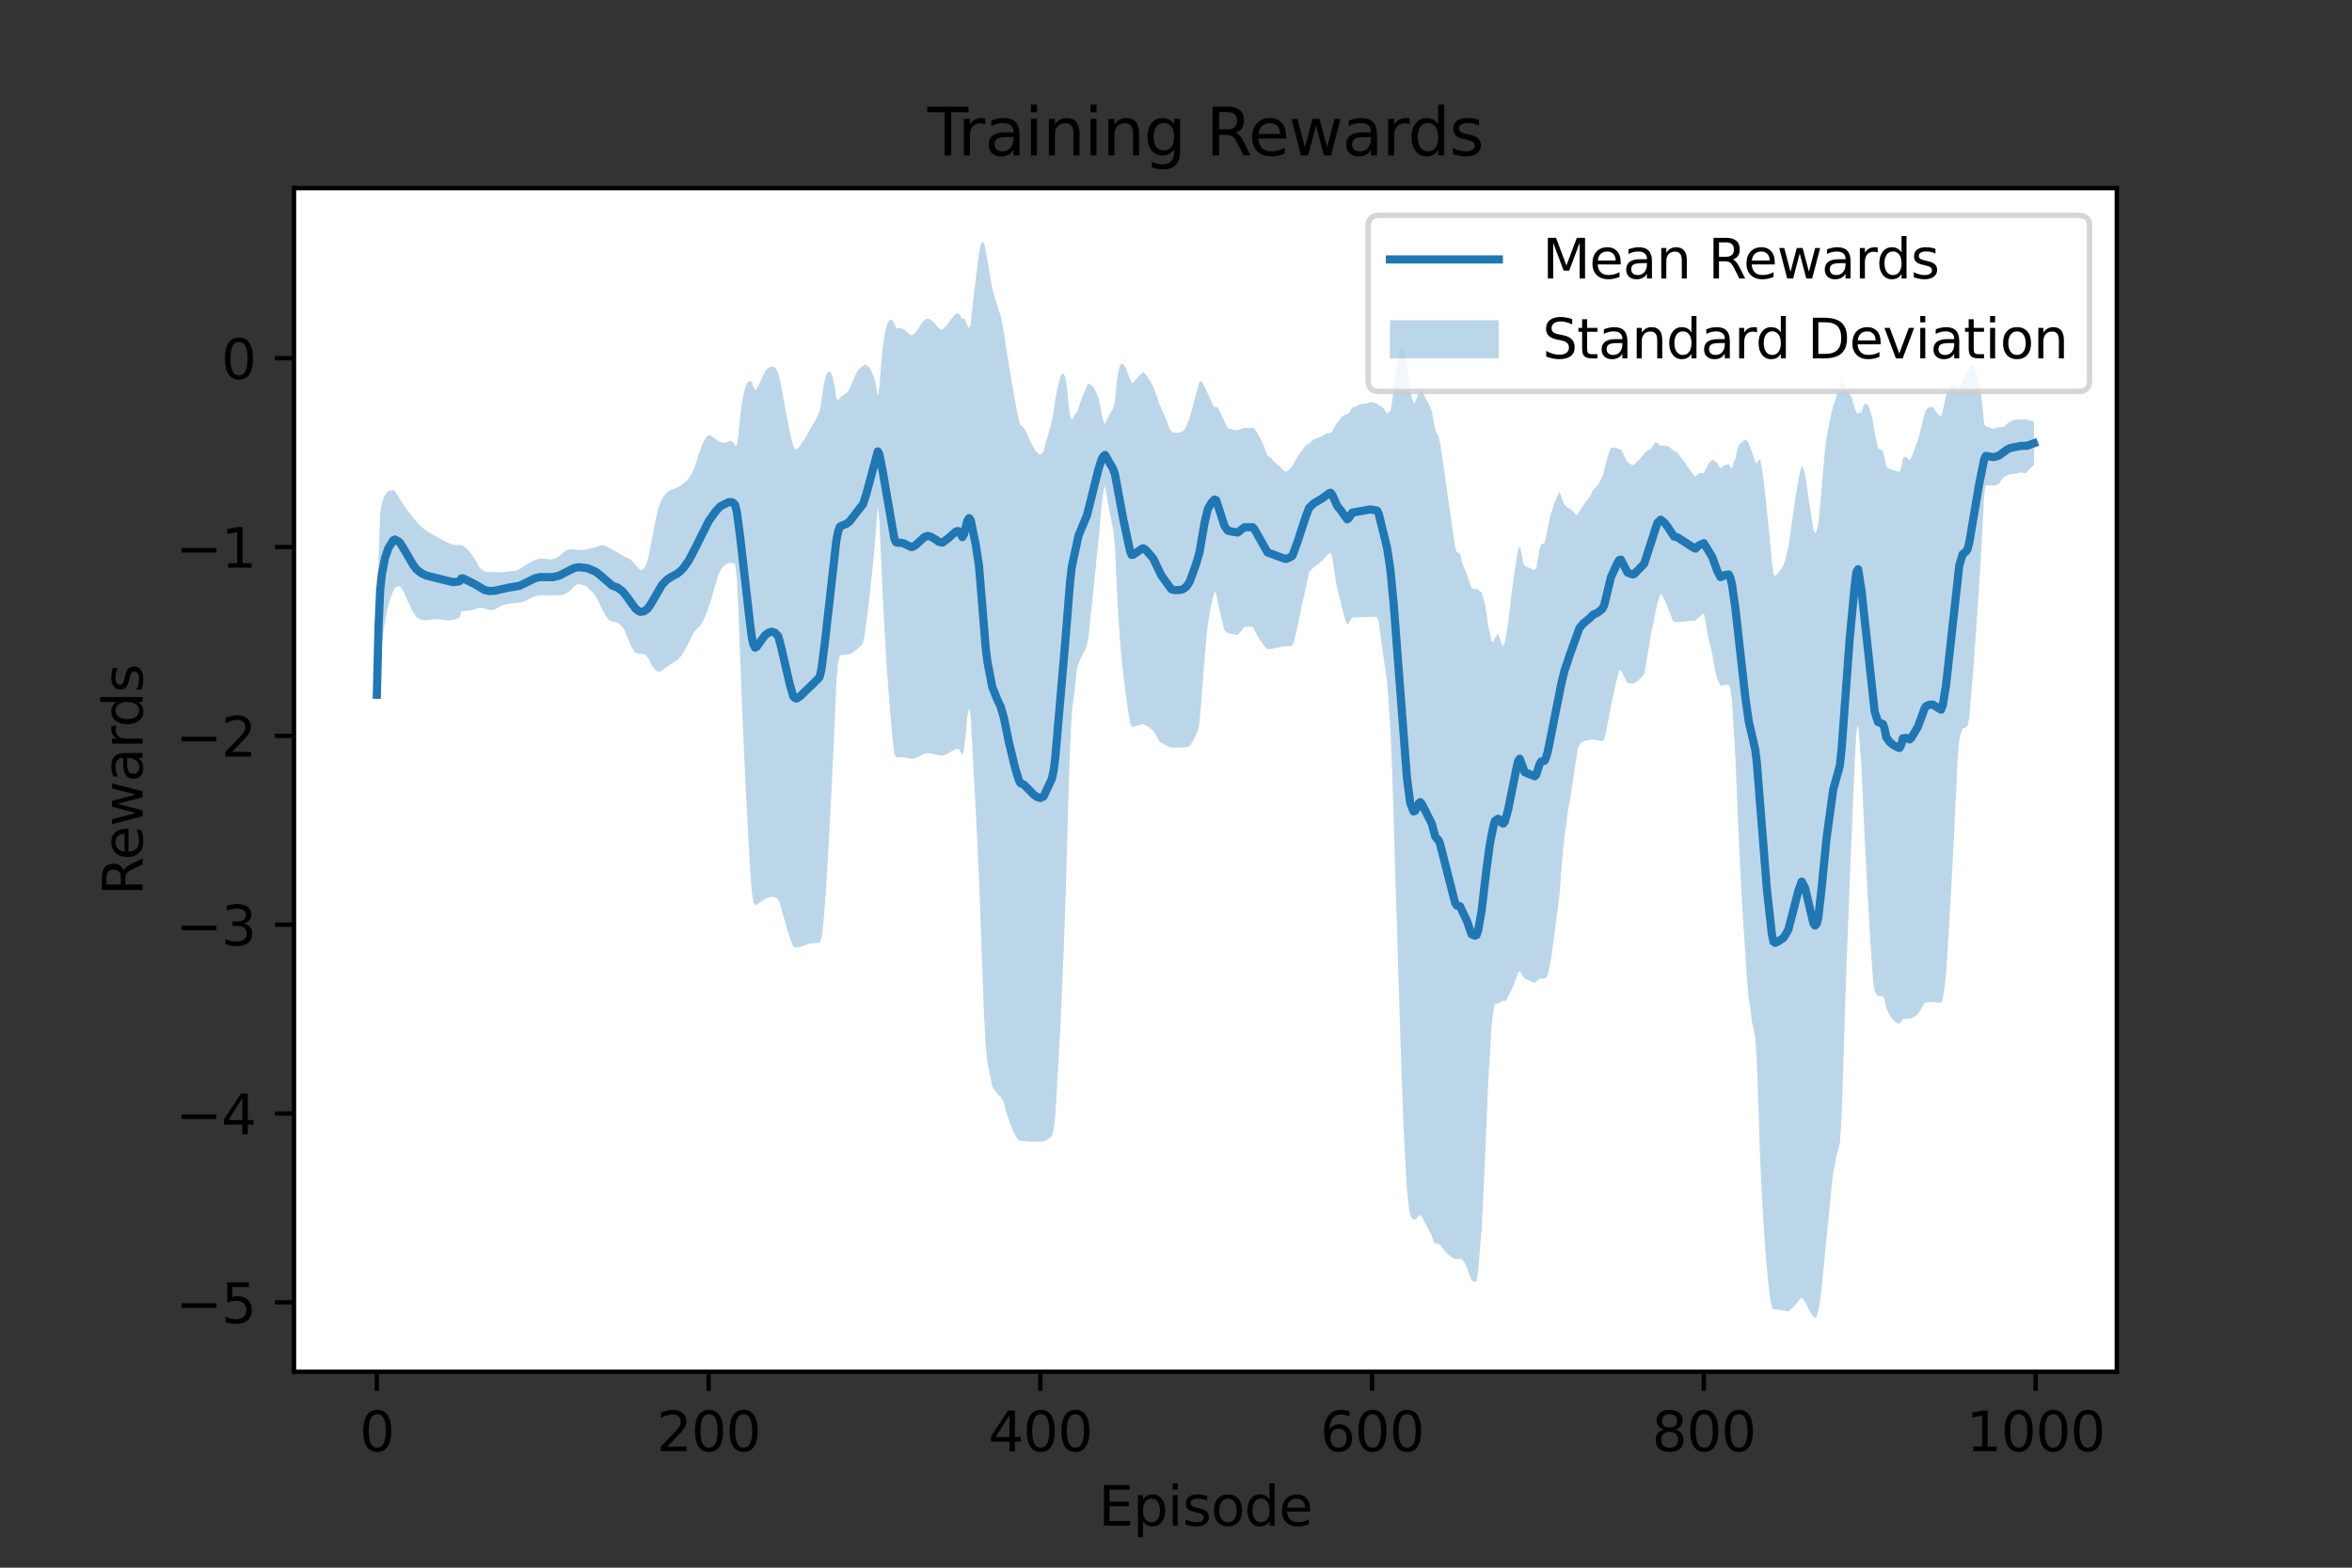 <?xml version="1.0" encoding="utf-8" standalone="no"?>
<!DOCTYPE svg PUBLIC "-//W3C//DTD SVG 1.1//EN"
  "http://www.w3.org/Graphics/SVG/1.1/DTD/svg11.dtd">
<svg height="288pt" version="1.1" viewBox="0 0 432 288" width="432pt" xmlns="http://www.w3.org/2000/svg" xmlns:xlink="http://www.w3.org/1999/xlink">
 <rect x="0" y="0" width="432" height="288" fill="#333333" stroke="none"/>
 <defs>
  <style type="text/css">*{stroke-linecap:butt;stroke-linejoin:round;}</style>
 </defs>
 <g id="figure_1">
  <g id="patch_1">
   <path d="M 0 288 
L 432 288 
L 432 0 
L 0 0 
z
" style="fill:none;"/>
  </g>
  <g id="axes_1">
   <g id="patch_2">
    <path d="M 54 252 
L 388.8 252 
L 388.8 34.56 
L 54 34.56 
z
" style="fill:#ffffff;"/>
   </g>
   <g id="PolyCollection_1">
    <path clip-path="url(#p502f79aa88)" d="M 69.218 127.636 
L 69.218 127.636 
L 69.523 127.636 
L 69.828 122.381 
L 70.132 118.62 
L 70.437 115.988 
L 70.742 113.98 
L 71.046 112.417 
L 71.351 111.13 
L 71.656 110.088 
L 71.96 109.261 
L 72.265 108.465 
L 72.57 107.962 
L 72.874 107.786 
L 73.179 107.692 
L 73.484 107.757 
L 73.788 108.135 
L 74.093 108.644 
L 74.398 109.302 
L 74.702 110.003 
L 75.007 110.671 
L 75.312 111.31 
L 75.616 111.954 
L 75.921 112.527 
L 76.226 113.01 
L 76.53 113.392 
L 76.835 113.611 
L 77.14 113.76 
L 77.444 113.86 
L 77.749 113.917 
L 78.054 113.951 
L 78.358 113.959 
L 78.663 113.921 
L 78.968 113.877 
L 79.272 113.825 
L 79.577 113.781 
L 79.882 113.75 
L 80.186 113.74 
L 80.491 113.753 
L 80.796 113.791 
L 81.1 113.846 
L 81.405 113.897 
L 81.71 113.946 
L 82.014 113.961 
L 82.319 113.968 
L 82.624 113.953 
L 82.928 113.92 
L 83.233 113.865 
L 83.538 113.789 
L 83.842 113.677 
L 84.147 113.559 
L 84.452 113.438 
L 84.756 112.28 
L 85.061 112.273 
L 85.366 112.225 
L 85.67 112.204 
L 85.975 112.18 
L 86.28 112.139 
L 86.584 112.087 
L 86.889 112.008 
L 87.194 111.926 
L 87.498 111.846 
L 87.803 111.686 
L 88.108 111.633 
L 88.412 111.662 
L 88.717 111.728 
L 89.022 111.805 
L 89.326 111.893 
L 89.631 111.988 
L 89.936 112.066 
L 90.24 112.067 
L 90.545 112.042 
L 90.85 111.958 
L 91.154 111.799 
L 91.459 111.633 
L 91.764 111.454 
L 92.068 111.296 
L 92.373 111.19 
L 92.678 111.104 
L 92.982 111.022 
L 93.287 110.954 
L 93.592 110.897 
L 93.896 110.852 
L 94.201 110.833 
L 94.506 110.806 
L 94.81 110.778 
L 95.115 110.741 
L 95.42 110.698 
L 95.724 110.641 
L 96.029 110.559 
L 96.334 110.445 
L 96.638 110.304 
L 96.943 110.154 
L 97.248 109.992 
L 97.552 109.852 
L 97.857 109.715 
L 98.162 109.598 
L 98.466 109.499 
L 98.771 109.427 
L 99.076 109.381 
L 99.38 109.372 
L 99.685 109.373 
L 99.99 109.374 
L 100.294 109.374 
L 100.599 109.373 
L 100.904 109.371 
L 101.208 109.369 
L 101.513 109.371 
L 101.818 109.373 
L 102.122 109.373 
L 102.427 109.368 
L 102.732 109.362 
L 103.036 109.345 
L 103.341 109.294 
L 103.646 109.193 
L 103.95 109.043 
L 104.255 108.835 
L 104.56 108.63 
L 104.864 108.391 
L 105.169 108.093 
L 105.474 107.754 
L 105.778 107.52 
L 106.083 107.343 
L 106.388 107.329 
L 106.692 107.425 
L 106.997 107.455 
L 107.302 107.537 
L 107.606 107.676 
L 107.911 107.92 
L 108.216 108.227 
L 108.52 108.551 
L 108.825 108.798 
L 109.13 109.166 
L 109.434 109.572 
L 109.739 110.068 
L 110.044 110.763 
L 110.348 111.413 
L 110.653 112.016 
L 110.958 112.573 
L 111.262 113.088 
L 111.567 113.557 
L 111.872 113.91 
L 112.176 114.073 
L 112.481 114.189 
L 112.786 114.244 
L 113.09 114.282 
L 113.395 114.384 
L 113.7 114.608 
L 114.004 114.867 
L 114.309 115.165 
L 114.614 115.591 
L 114.918 116.277 
L 115.223 117.024 
L 115.528 117.81 
L 115.832 118.515 
L 116.137 119.056 
L 116.442 119.597 
L 116.746 119.908 
L 117.051 120.053 
L 117.356 120.095 
L 117.66 120.085 
L 117.965 120.089 
L 118.27 120.17 
L 118.574 120.361 
L 118.879 120.677 
L 119.184 121.133 
L 119.488 121.764 
L 119.793 122.329 
L 120.098 122.766 
L 120.402 123.108 
L 120.707 123.349 
L 121.012 123.421 
L 121.316 123.329 
L 121.621 123.158 
L 121.926 122.925 
L 122.23 122.667 
L 122.535 122.452 
L 122.84 122.238 
L 123.144 122.035 
L 123.449 121.849 
L 123.754 121.673 
L 124.058 121.482 
L 124.363 121.259 
L 124.668 121.005 
L 124.972 120.669 
L 125.277 120.314 
L 125.582 119.785 
L 125.886 119.24 
L 126.191 118.671 
L 126.496 118.075 
L 126.8 117.462 
L 127.105 116.836 
L 127.41 116.267 
L 127.714 115.876 
L 128.019 115.509 
L 128.324 115.233 
L 128.629 114.924 
L 128.933 114.482 
L 129.238 113.855 
L 129.543 113.158 
L 129.847 112.415 
L 130.152 111.577 
L 130.457 110.589 
L 130.761 109.625 
L 131.066 108.563 
L 131.371 107.5 
L 131.675 106.542 
L 131.98 105.522 
L 132.285 104.85 
L 132.589 104.431 
L 132.894 104.08 
L 133.199 103.774 
L 133.503 103.568 
L 133.808 103.442 
L 134.113 103.404 
L 134.417 103.434 
L 134.722 103.503 
L 135.027 103.572 
L 135.331 106.148 
L 135.636 111.958 
L 135.941 120.6 
L 136.245 128.564 
L 136.55 135.764 
L 136.855 142.527 
L 137.159 148.569 
L 137.464 154.175 
L 137.769 159.267 
L 138.073 163.814 
L 138.378 165.71 
L 138.683 166.31 
L 138.987 166.212 
L 139.292 166.003 
L 139.597 165.779 
L 139.901 165.577 
L 140.206 165.352 
L 140.511 165.172 
L 140.815 165.001 
L 141.12 164.898 
L 141.425 164.812 
L 141.729 164.776 
L 142.034 164.803 
L 142.339 164.882 
L 142.643 165.026 
L 142.948 165.246 
L 143.253 165.997 
L 143.557 167.096 
L 143.862 168.169 
L 144.167 169.265 
L 144.471 170.329 
L 144.776 171.31 
L 145.081 172.239 
L 145.385 173.093 
L 145.69 173.858 
L 145.995 174.045 
L 146.299 174.103 
L 146.604 174.035 
L 146.909 173.957 
L 147.213 173.863 
L 147.518 173.76 
L 147.823 173.644 
L 148.127 173.519 
L 148.432 173.417 
L 148.737 173.341 
L 149.041 173.301 
L 149.346 173.282 
L 149.651 173.262 
L 149.955 173.237 
L 150.26 173.201 
L 150.565 173.149 
L 150.869 172.365 
L 151.174 170.385 
L 151.479 166.616 
L 151.783 162.136 
L 152.088 157.208 
L 152.393 151.691 
L 152.697 145.884 
L 153.002 139.558 
L 153.307 132.781 
L 153.611 125.515 
L 153.916 121.944 
L 154.221 120.545 
L 154.525 120.365 
L 154.83 120.317 
L 155.135 120.269 
L 155.439 120.253 
L 155.744 120.216 
L 156.049 120.164 
L 156.353 120.034 
L 156.658 119.854 
L 156.963 119.654 
L 157.267 119.409 
L 157.572 119.115 
L 157.877 118.863 
L 158.181 118.57 
L 158.486 118.203 
L 158.791 116.827 
L 159.095 114.638 
L 159.4 112.309 
L 159.705 109.697 
L 160.009 106.857 
L 160.314 103.896 
L 160.619 100.571 
L 160.923 96.96 
L 161.228 93.039 
L 161.533 95.929 
L 161.837 102.849 
L 162.142 109.677 
L 162.447 115.462 
L 162.751 120.541 
L 163.056 125.114 
L 163.361 129.106 
L 163.665 132.676 
L 163.97 135.878 
L 164.275 138.524 
L 164.579 139.071 
L 164.884 139.111 
L 165.189 139.093 
L 165.493 139.109 
L 165.798 139.135 
L 166.103 139.169 
L 166.407 139.221 
L 166.712 139.278 
L 167.017 139.334 
L 167.321 139.389 
L 167.626 139.377 
L 167.931 139.303 
L 168.235 139.207 
L 168.54 139.076 
L 168.845 138.927 
L 169.149 138.758 
L 169.454 138.599 
L 169.759 138.488 
L 170.063 138.41 
L 170.368 138.363 
L 170.673 138.383 
L 170.977 138.425 
L 171.282 138.483 
L 171.587 138.552 
L 171.891 138.635 
L 172.196 138.717 
L 172.501 138.786 
L 172.805 138.818 
L 173.11 138.822 
L 173.415 138.728 
L 173.719 138.61 
L 174.024 138.449 
L 174.329 138.286 
L 174.633 138.104 
L 174.938 137.941 
L 175.243 137.779 
L 175.547 137.654 
L 175.852 137.577 
L 176.157 137.615 
L 176.461 138.209 
L 176.766 138.741 
L 177.071 137.734 
L 177.375 134.955 
L 177.68 131.594 
L 177.985 130.028 
L 178.289 131.45 
L 178.594 137.53 
L 178.899 143.163 
L 179.203 148.505 
L 179.508 154.759 
L 179.813 161.266 
L 180.117 169.547 
L 180.422 178.092 
L 180.727 186.281 
L 181.031 191.705 
L 181.336 195.044 
L 181.641 196.503 
L 181.945 197.98 
L 182.25 199.506 
L 182.555 200.058 
L 182.859 200.519 
L 183.164 200.909 
L 183.469 201.218 
L 183.773 201.508 
L 184.078 201.975 
L 184.383 202.641 
L 184.687 203.813 
L 184.992 204.833 
L 185.297 205.73 
L 185.601 206.576 
L 185.906 207.349 
L 186.211 208.013 
L 186.515 208.616 
L 186.82 209.15 
L 187.125 209.469 
L 187.429 209.622 
L 187.734 209.627 
L 188.039 209.637 
L 188.343 209.653 
L 188.648 209.679 
L 188.953 209.702 
L 189.257 209.72 
L 189.562 209.731 
L 189.867 209.733 
L 190.171 209.726 
L 190.476 209.716 
L 190.781 209.706 
L 191.086 209.704 
L 191.39 209.709 
L 191.695 209.719 
L 192 209.569 
L 192.304 209.393 
L 192.609 209.195 
L 192.914 208.946 
L 193.218 208.655 
L 193.523 207.537 
L 193.828 205.019 
L 194.132 199.89 
L 194.437 194.606 
L 194.742 189.134 
L 195.046 182.516 
L 195.351 175.209 
L 195.656 166.703 
L 195.96 156.886 
L 196.265 145.56 
L 196.57 136.795 
L 196.874 130.916 
L 197.179 128.528 
L 197.484 125.899 
L 197.788 122.899 
L 198.093 121.963 
L 198.398 121.152 
L 198.702 120.461 
L 199.007 119.963 
L 199.312 119.472 
L 199.616 118.578 
L 199.921 117.113 
L 200.226 114.123 
L 200.53 111.253 
L 200.835 108.44 
L 201.14 105.461 
L 201.444 102.361 
L 201.749 99.304 
L 202.054 96.086 
L 202.358 92.589 
L 202.663 90.225 
L 202.968 89.22 
L 203.272 91.072 
L 203.577 92.822 
L 203.882 94.428 
L 204.186 95.926 
L 204.491 97.545 
L 204.796 100.674 
L 205.1 107.473 
L 205.405 112.971 
L 205.71 117.572 
L 206.014 121.138 
L 206.319 123.849 
L 206.624 126.329 
L 206.928 128.656 
L 207.233 130.792 
L 207.538 132.656 
L 207.842 133.524 
L 208.147 133.512 
L 208.452 133.427 
L 208.756 133.337 
L 209.061 133.248 
L 209.366 133.176 
L 209.67 133.097 
L 209.975 133.032 
L 210.28 133.147 
L 210.584 133.324 
L 210.889 133.54 
L 211.194 133.758 
L 211.498 133.969 
L 211.803 134.183 
L 212.108 134.694 
L 212.412 135.224 
L 212.717 135.769 
L 213.022 136.277 
L 213.326 136.467 
L 213.631 136.645 
L 213.936 136.804 
L 214.24 136.961 
L 214.545 137.134 
L 214.85 137.303 
L 215.154 137.322 
L 215.459 137.334 
L 215.764 137.338 
L 216.068 137.34 
L 216.373 137.339 
L 216.678 137.336 
L 216.982 137.334 
L 217.287 137.33 
L 217.592 137.307 
L 217.896 137.267 
L 218.201 137.165 
L 218.506 137.028 
L 218.81 136.599 
L 219.115 136.095 
L 219.42 135.528 
L 219.724 134.883 
L 220.029 134.122 
L 220.334 132.638 
L 220.638 128.811 
L 220.943 124.883 
L 221.248 120.964 
L 221.552 117.535 
L 221.857 114.664 
L 222.162 112.83 
L 222.466 111.131 
L 222.771 109.749 
L 223.076 108.682 
L 223.38 109.06 
L 223.685 110.747 
L 223.99 112.056 
L 224.294 113.385 
L 224.599 114.586 
L 224.904 115.761 
L 225.208 116.016 
L 225.513 116.278 
L 225.818 116.384 
L 226.122 116.447 
L 226.427 116.496 
L 226.732 116.556 
L 227.036 116.632 
L 227.341 116.648 
L 227.646 116.299 
L 227.95 115.944 
L 228.255 115.526 
L 228.56 115.127 
L 228.864 115.151 
L 229.169 115.151 
L 229.474 115.156 
L 229.778 115.156 
L 230.083 115.117 
L 230.388 115.667 
L 230.692 116.349 
L 230.997 116.903 
L 231.302 117.375 
L 231.606 117.799 
L 231.911 118.226 
L 232.216 118.668 
L 232.52 119.019 
L 232.825 119.27 
L 233.13 119.253 
L 233.434 119.224 
L 233.739 119.173 
L 234.044 119.108 
L 234.348 119.047 
L 234.653 118.994 
L 234.958 118.943 
L 235.262 118.86 
L 235.567 118.785 
L 235.872 118.744 
L 236.176 118.72 
L 236.481 118.721 
L 236.786 118.702 
L 237.09 118.648 
L 237.395 118.576 
L 237.7 117.639 
L 238.004 116.537 
L 238.309 115.174 
L 238.614 113.655 
L 238.918 112.183 
L 239.223 110.638 
L 239.528 109.389 
L 239.832 107.979 
L 240.137 106.584 
L 240.442 105.072 
L 240.746 104.793 
L 241.051 104.486 
L 241.356 104.2 
L 241.66 103.983 
L 241.965 103.747 
L 242.27 103.48 
L 242.574 103.21 
L 242.879 102.992 
L 243.184 102.685 
L 243.488 102.295 
L 243.793 101.956 
L 244.098 101.704 
L 244.402 101.558 
L 244.707 102.532 
L 245.012 104.543 
L 245.316 106.454 
L 245.621 108.293 
L 245.926 109.36 
L 246.23 110.496 
L 246.535 111.806 
L 246.84 113.031 
L 247.144 114.021 
L 247.449 114.765 
L 247.754 114.427 
L 248.058 113.907 
L 248.363 113.455 
L 248.668 113.437 
L 248.972 113.425 
L 249.277 113.406 
L 249.582 113.386 
L 249.886 113.375 
L 250.191 113.37 
L 250.496 113.371 
L 250.8 113.365 
L 251.105 113.353 
L 251.41 113.34 
L 251.714 113.311 
L 252.019 113.317 
L 252.324 113.354 
L 252.629 113.405 
L 252.933 113.451 
L 253.238 114.262 
L 253.543 116.55 
L 253.847 118.776 
L 254.152 120.936 
L 254.457 123.086 
L 254.761 125.187 
L 255.066 129.617 
L 255.371 133.584 
L 255.675 140.968 
L 255.98 150.567 
L 256.285 161.505 
L 256.589 170.139 
L 256.894 180.679 
L 257.199 190.305 
L 257.503 199.181 
L 257.808 207.508 
L 258.113 213.086 
L 258.417 218.43 
L 258.722 221.442 
L 259.027 223.287 
L 259.331 223.803 
L 259.636 224.074 
L 259.941 224.047 
L 260.245 223.824 
L 260.55 223.403 
L 260.855 223.202 
L 261.159 223.531 
L 261.464 224.137 
L 261.769 224.748 
L 262.073 225.277 
L 262.378 225.822 
L 262.683 226.426 
L 262.987 227.106 
L 263.292 227.996 
L 263.597 228.422 
L 263.901 228.495 
L 264.206 228.512 
L 264.511 228.695 
L 264.815 229.114 
L 265.12 229.519 
L 265.425 229.887 
L 265.729 230.197 
L 266.034 230.467 
L 266.339 230.712 
L 266.643 230.947 
L 266.948 231.153 
L 267.253 231.316 
L 267.557 231.295 
L 267.862 231.281 
L 268.167 231.273 
L 268.471 231.337 
L 268.776 231.617 
L 269.081 232.172 
L 269.385 232.675 
L 269.69 233.616 
L 269.995 234.455 
L 270.299 235.242 
L 270.604 235.36 
L 270.909 235.537 
L 271.213 235.299 
L 271.518 233.395 
L 271.823 229.526 
L 272.127 225.862 
L 272.432 220.042 
L 272.737 213.333 
L 273.041 206.37 
L 273.346 198.802 
L 273.651 193.847 
L 273.955 188.533 
L 274.26 185.97 
L 274.565 184.472 
L 274.869 184.372 
L 275.174 184.363 
L 275.479 184.181 
L 275.783 183.989 
L 276.088 183.87 
L 276.393 183.952 
L 276.697 183.651 
L 277.002 182.978 
L 277.307 182.446 
L 277.611 181.889 
L 277.916 181.226 
L 278.221 180.459 
L 278.525 179.559 
L 278.83 178.656 
L 279.135 178.397 
L 279.439 178.924 
L 279.744 179.37 
L 280.049 179.775 
L 280.353 179.908 
L 280.658 180.042 
L 280.963 180.176 
L 281.267 180.317 
L 281.572 180.427 
L 281.877 180.522 
L 282.181 180.3 
L 282.486 180.042 
L 282.791 179.759 
L 283.095 179.764 
L 283.4 179.776 
L 283.705 179.793 
L 284.009 179.63 
L 284.314 179.024 
L 284.619 177.477 
L 284.923 176.001 
L 285.228 173.655 
L 285.533 171.358 
L 285.837 169.047 
L 286.142 166.728 
L 286.447 164.3 
L 286.751 160.251 
L 287.056 156.592 
L 287.361 153.656 
L 287.665 151.688 
L 287.97 149.02 
L 288.275 147.516 
L 288.579 145.586 
L 288.884 143.577 
L 289.189 141.534 
L 289.493 139.458 
L 289.798 137.578 
L 290.103 136.888 
L 290.407 136.441 
L 290.712 136.276 
L 291.017 136.148 
L 291.321 136.034 
L 291.626 135.991 
L 291.931 135.946 
L 292.235 135.895 
L 292.54 135.845 
L 292.845 135.892 
L 293.149 135.95 
L 293.454 136.001 
L 293.759 136.057 
L 294.063 136.098 
L 294.368 136.132 
L 294.673 135.882 
L 294.977 134.423 
L 295.282 132.941 
L 295.587 131.382 
L 295.891 129.777 
L 296.196 128.345 
L 296.501 126.872 
L 296.805 125.44 
L 297.11 124.323 
L 297.415 123.222 
L 297.719 123.107 
L 298.024 123.749 
L 298.329 124.394 
L 298.633 124.998 
L 298.938 125.465 
L 299.243 125.505 
L 299.547 125.552 
L 299.852 125.597 
L 300.157 125.565 
L 300.461 125.307 
L 300.766 125.08 
L 301.071 124.836 
L 301.375 124.564 
L 301.68 124.222 
L 301.985 123.838 
L 302.289 122.301 
L 302.594 120.392 
L 302.899 118.596 
L 303.203 116.548 
L 303.508 115.256 
L 303.813 113.807 
L 304.117 112.237 
L 304.422 110.749 
L 304.727 109.918 
L 305.031 109.022 
L 305.336 109.418 
L 305.641 110.004 
L 305.945 110.647 
L 306.25 111.439 
L 306.555 112.199 
L 306.859 112.962 
L 307.164 113.884 
L 307.469 114.246 
L 307.773 114.258 
L 308.078 114.279 
L 308.383 114.273 
L 308.687 114.242 
L 308.992 114.219 
L 309.297 114.19 
L 309.601 114.166 
L 309.906 114.123 
L 310.211 114.085 
L 310.515 114.047 
L 310.82 114.015 
L 311.125 114.01 
L 311.429 114.026 
L 311.734 113.708 
L 312.039 113.401 
L 312.343 113.207 
L 312.648 112.92 
L 312.953 112.65 
L 313.257 114.379 
L 313.562 116.007 
L 313.867 117.491 
L 314.171 118.734 
L 314.476 120.107 
L 314.781 121.9 
L 315.086 123.507 
L 315.39 124.576 
L 315.695 125.349 
L 316 125.971 
L 316.304 125.911 
L 316.609 125.865 
L 316.914 125.839 
L 317.218 125.824 
L 317.523 125.805 
L 317.828 126.493 
L 318.132 128.897 
L 318.437 134.313 
L 318.742 139.176 
L 319.046 146.494 
L 319.351 153.665 
L 319.656 160.049 
L 319.96 165.692 
L 320.265 170.643 
L 320.57 175.374 
L 320.874 179.879 
L 321.179 183.394 
L 321.484 185.201 
L 321.788 187.777 
L 322.093 189.081 
L 322.398 190.623 
L 322.702 195.421 
L 323.007 204.157 
L 323.312 213.384 
L 323.616 219.853 
L 323.921 224.957 
L 324.226 229.511 
L 324.53 232.997 
L 324.835 236.169 
L 325.14 238.591 
L 325.444 240.18 
L 325.749 240.582 
L 326.054 240.546 
L 326.358 240.581 
L 326.663 240.625 
L 326.968 240.675 
L 327.272 240.722 
L 327.577 240.775 
L 327.882 240.841 
L 328.186 240.889 
L 328.491 240.927 
L 328.796 240.686 
L 329.1 240.397 
L 329.405 240.075 
L 329.71 239.763 
L 330.014 239.405 
L 330.319 239.023 
L 330.624 238.645 
L 330.928 238.38 
L 331.233 238.732 
L 331.538 239.161 
L 331.842 239.776 
L 332.147 240.395 
L 332.452 240.98 
L 332.756 241.495 
L 333.061 241.891 
L 333.366 242.116 
L 333.67 241.883 
L 333.975 240.702 
L 334.28 239.278 
L 334.584 236.65 
L 334.889 233.608 
L 335.194 230.495 
L 335.498 227.385 
L 335.803 224.35 
L 336.108 221.221 
L 336.412 218.073 
L 336.717 215.481 
L 337.022 214.148 
L 337.326 212.173 
L 337.631 211.219 
L 337.936 210.027 
L 338.24 205.499 
L 338.545 196.778 
L 338.85 186.221 
L 339.154 177.491 
L 339.459 169.564 
L 339.764 161.476 
L 340.068 154.276 
L 340.373 146.743 
L 340.678 139.897 
L 340.982 134.327 
L 341.287 133.121 
L 341.592 136.779 
L 341.896 140.902 
L 342.201 147.853 
L 342.506 154.312 
L 342.81 160.269 
L 343.115 165.832 
L 343.42 170.996 
L 343.724 175.732 
L 344.029 180.122 
L 344.334 182.087 
L 344.638 182.615 
L 344.943 183.002 
L 345.248 183.011 
L 345.552 183.017 
L 345.857 183.06 
L 346.162 183.658 
L 346.466 185.19 
L 346.771 185.889 
L 347.076 186.473 
L 347.38 186.954 
L 347.685 187.316 
L 347.99 187.594 
L 348.294 187.792 
L 348.599 188.037 
L 348.904 188.13 
L 349.208 187.665 
L 349.513 187.158 
L 349.818 187.167 
L 350.122 187.165 
L 350.427 187.147 
L 350.732 187.117 
L 351.036 187.084 
L 351.341 186.934 
L 351.646 186.761 
L 351.95 186.53 
L 352.255 186.23 
L 352.56 185.817 
L 352.864 185.348 
L 353.169 184.826 
L 353.474 184.284 
L 353.778 184.143 
L 354.083 184.11 
L 354.388 184.093 
L 354.692 184.085 
L 354.997 184.09 
L 355.302 184.113 
L 355.606 184.144 
L 355.911 184.177 
L 356.216 184.206 
L 356.52 184.236 
L 356.825 183.678 
L 357.13 181.61 
L 357.434 179.13 
L 357.739 174.406 
L 358.044 169.332 
L 358.348 163.967 
L 358.653 158.286 
L 358.958 152.301 
L 359.262 146.044 
L 359.567 139.379 
L 359.872 135.915 
L 360.176 134.777 
L 360.481 133.829 
L 360.786 133.728 
L 361.09 133.62 
L 361.395 133.364 
L 361.7 131.842 
L 362.004 128.329 
L 362.309 124.56 
L 362.614 120.606 
L 362.918 116.423 
L 363.223 112.017 
L 363.528 107.342 
L 363.832 102.462 
L 364.137 96.904 
L 364.442 90.872 
L 364.746 89.152 
L 365.051 89.149 
L 365.356 89.143 
L 365.66 89.171 
L 365.965 89.184 
L 366.27 89.187 
L 366.574 89.127 
L 366.879 88.989 
L 367.184 88.873 
L 367.488 88.36 
L 367.793 87.938 
L 368.098 87.645 
L 368.402 87.439 
L 368.707 87.29 
L 369.012 87.167 
L 369.316 87.142 
L 369.621 87.116 
L 369.926 87.009 
L 370.23 87.004 
L 370.535 86.975 
L 370.84 86.86 
L 371.144 86.794 
L 371.449 86.828 
L 371.754 86.946 
L 372.058 86.927 
L 372.363 86.651 
L 372.668 86.323 
L 372.972 85.991 
L 373.277 85.684 
L 373.582 85.511 
L 373.582 77.346 
L 373.582 77.346 
L 373.277 77.333 
L 372.972 77.285 
L 372.668 77.213 
L 372.363 77.114 
L 372.058 77.018 
L 371.754 77.011 
L 371.449 77.049 
L 371.144 77.057 
L 370.84 77.05 
L 370.535 77.087 
L 370.23 77.12 
L 369.926 77.134 
L 369.621 77.307 
L 369.316 77.43 
L 369.012 77.547 
L 368.707 77.81 
L 368.402 78.089 
L 368.098 78.382 
L 367.793 78.482 
L 367.488 78.496 
L 367.184 78.49 
L 366.879 78.549 
L 366.574 78.65 
L 366.27 78.757 
L 365.965 78.736 
L 365.66 78.656 
L 365.356 78.501 
L 365.051 78.392 
L 364.746 78.354 
L 364.442 77.915 
L 364.137 74.592 
L 363.832 72.16 
L 363.528 70.444 
L 363.223 69.127 
L 362.918 68.178 
L 362.614 67.571 
L 362.309 67.278 
L 362.004 67.263 
L 361.7 67.527 
L 361.395 68.43 
L 361.09 69.044 
L 360.786 69.411 
L 360.481 69.815 
L 360.176 70.802 
L 359.872 71.809 
L 359.567 72.281 
L 359.262 71.336 
L 358.958 70.804 
L 358.653 70.604 
L 358.348 70.738 
L 358.044 71.209 
L 357.739 71.829 
L 357.434 72.646 
L 357.13 74.057 
L 356.825 75.503 
L 356.52 76.518 
L 356.216 76.292 
L 355.911 76.018 
L 355.606 75.628 
L 355.302 75.17 
L 354.997 74.786 
L 354.692 74.714 
L 354.388 74.845 
L 354.083 74.982 
L 353.778 75.3 
L 353.474 76.066 
L 353.169 77.343 
L 352.864 78.602 
L 352.56 79.781 
L 352.255 80.864 
L 351.95 81.732 
L 351.646 82.456 
L 351.341 83.298 
L 351.036 84.106 
L 350.732 84.577 
L 350.427 84.2 
L 350.122 83.954 
L 349.818 83.917 
L 349.513 84.098 
L 349.208 85.947 
L 348.904 86.681 
L 348.599 86.62 
L 348.294 86.504 
L 347.99 86.43 
L 347.685 86.343 
L 347.38 86.241 
L 347.076 86.107 
L 346.771 85.943 
L 346.466 85.739 
L 346.162 84.234 
L 345.857 82.982 
L 345.552 82.641 
L 345.248 82.532 
L 344.943 82.272 
L 344.638 80.942 
L 344.334 79.464 
L 344.029 77.556 
L 343.724 76.225 
L 343.42 75.184 
L 343.115 74.464 
L 342.81 74.114 
L 342.506 74.177 
L 342.201 74.712 
L 341.896 75.842 
L 341.592 75.721 
L 341.287 76.026 
L 340.982 75.802 
L 340.678 75.034 
L 340.373 73.956 
L 340.068 72.964 
L 339.764 72.566 
L 339.459 72.022 
L 339.154 71.709 
L 338.85 71.221 
L 338.545 69.993 
L 338.24 69.993 
L 337.936 71.252 
L 337.631 72.005 
L 337.326 72.697 
L 337.022 73.646 
L 336.717 74.566 
L 336.412 75.779 
L 336.108 77.122 
L 335.803 78.721 
L 335.498 80.447 
L 335.194 82.742 
L 334.889 86.182 
L 334.584 89.675 
L 334.28 93.138 
L 333.975 96.321 
L 333.67 97.546 
L 333.366 97.966 
L 333.061 97.32 
L 332.756 95.369 
L 332.452 93.354 
L 332.147 91.248 
L 331.842 89.105 
L 331.538 87.035 
L 331.233 86.207 
L 330.928 85.537 
L 330.624 86.694 
L 330.319 88.254 
L 330.014 89.995 
L 329.71 91.842 
L 329.405 93.899 
L 329.1 96.04 
L 328.796 98.269 
L 328.491 100.528 
L 328.186 101.759 
L 327.882 102.922 
L 327.577 103.818 
L 327.272 104.336 
L 326.968 104.767 
L 326.663 105.205 
L 326.358 105.588 
L 326.054 105.86 
L 325.749 105.444 
L 325.444 103.062 
L 325.14 99.895 
L 324.835 96.793 
L 324.53 93.78 
L 324.226 90.877 
L 323.921 88.283 
L 323.616 86.063 
L 323.312 84.512 
L 323.007 84.418 
L 322.702 85.143 
L 322.398 84.849 
L 322.093 83.912 
L 321.788 83.038 
L 321.484 82.247 
L 321.179 81.444 
L 320.874 80.926 
L 320.57 80.805 
L 320.265 80.911 
L 319.96 81.272 
L 319.656 81.479 
L 319.351 81.787 
L 319.046 82.783 
L 318.742 84.322 
L 318.437 84.848 
L 318.132 86.009 
L 317.828 85.806 
L 317.523 85.259 
L 317.218 85.347 
L 316.914 85.412 
L 316.609 85.542 
L 316.304 85.782 
L 316 86.066 
L 315.695 85.609 
L 315.39 85.076 
L 315.086 84.752 
L 314.781 84.578 
L 314.476 84.473 
L 314.171 84.784 
L 313.867 85.134 
L 313.562 85.638 
L 313.257 86.247 
L 312.953 86.947 
L 312.648 86.925 
L 312.343 86.914 
L 312.039 86.982 
L 311.734 87.241 
L 311.429 87.55 
L 311.125 87.32 
L 310.82 86.887 
L 310.515 86.49 
L 310.211 86.093 
L 309.906 85.651 
L 309.601 85.233 
L 309.297 84.775 
L 308.992 84.326 
L 308.687 83.948 
L 308.383 83.538 
L 308.078 83.123 
L 307.773 82.942 
L 307.469 82.875 
L 307.164 82.556 
L 306.859 82.32 
L 306.555 82.103 
L 306.25 81.955 
L 305.945 81.858 
L 305.641 81.887 
L 305.336 81.89 
L 305.031 81.92 
L 304.727 81.616 
L 304.422 81.352 
L 304.117 81.233 
L 303.813 81.568 
L 303.508 82.029 
L 303.203 82.481 
L 302.899 82.608 
L 302.594 82.822 
L 302.289 83.009 
L 301.985 83.332 
L 301.68 83.725 
L 301.375 84.101 
L 301.071 84.446 
L 300.766 84.743 
L 300.461 85.007 
L 300.157 85.344 
L 299.852 85.461 
L 299.547 85.313 
L 299.243 85.128 
L 298.938 84.92 
L 298.633 84.338 
L 298.329 83.717 
L 298.024 83.125 
L 297.719 82.532 
L 297.415 82.541 
L 297.11 82.389 
L 296.805 82.265 
L 296.501 82.222 
L 296.196 82.225 
L 295.891 82.27 
L 295.587 82.991 
L 295.282 83.958 
L 294.977 85.064 
L 294.673 86.272 
L 294.368 87.405 
L 294.063 88.036 
L 293.759 88.618 
L 293.454 89.097 
L 293.149 89.457 
L 292.845 89.787 
L 292.54 90.071 
L 292.235 90.778 
L 291.931 91.357 
L 291.626 91.742 
L 291.321 92.069 
L 291.017 92.54 
L 290.712 92.978 
L 290.407 93.442 
L 290.103 93.886 
L 289.798 94.434 
L 289.493 94.664 
L 289.189 94.241 
L 288.884 93.891 
L 288.579 93.594 
L 288.275 93.371 
L 287.97 93.333 
L 287.665 92.983 
L 287.361 92.663 
L 287.056 92.069 
L 286.751 91.178 
L 286.447 90.343 
L 286.142 90.901 
L 285.837 91.579 
L 285.533 92.393 
L 285.228 93.282 
L 284.923 94.22 
L 284.619 95.277 
L 284.314 96.893 
L 284.009 98.48 
L 283.705 99.733 
L 283.4 99.892 
L 283.095 100.009 
L 282.791 100.924 
L 282.486 102.558 
L 282.181 104.279 
L 281.877 104.713 
L 281.572 104.602 
L 281.267 104.477 
L 280.963 104.329 
L 280.658 104.202 
L 280.353 104.075 
L 280.049 103.942 
L 279.744 103.258 
L 279.439 101.569 
L 279.135 100.377 
L 278.83 100.973 
L 278.525 102.802 
L 278.221 104.747 
L 277.916 106.918 
L 277.611 109.288 
L 277.307 111.86 
L 277.002 114.546 
L 276.697 116.31 
L 276.393 117.951 
L 276.088 118.734 
L 275.783 118.249 
L 275.479 117.366 
L 275.174 116.44 
L 274.869 116.86 
L 274.565 117.204 
L 274.26 117.954 
L 273.955 117.808 
L 273.651 116.268 
L 273.346 115.069 
L 273.041 112.74 
L 272.737 111.017 
L 272.432 109.85 
L 272.127 108.767 
L 271.823 108.674 
L 271.518 108.283 
L 271.213 108.22 
L 270.909 108.241 
L 270.604 108.128 
L 270.299 108.054 
L 269.995 107.204 
L 269.69 106.328 
L 269.385 105.39 
L 269.081 104.725 
L 268.776 104.019 
L 268.471 103.058 
L 268.167 101.684 
L 267.862 101.579 
L 267.557 101.408 
L 267.253 100.334 
L 266.948 98.23 
L 266.643 96.114 
L 266.339 93.992 
L 266.034 91.901 
L 265.729 89.814 
L 265.425 87.681 
L 265.12 85.509 
L 264.815 83.406 
L 264.511 81.425 
L 264.206 80.073 
L 263.901 79.619 
L 263.597 78.805 
L 263.292 77.138 
L 262.987 75.548 
L 262.683 74.761 
L 262.378 74.098 
L 262.073 73.539 
L 261.769 73.02 
L 261.464 72.44 
L 261.159 71.868 
L 260.855 71.502 
L 260.55 71.856 
L 260.245 73.018 
L 259.941 73.878 
L 259.636 74.058 
L 259.331 73.166 
L 259.027 71.797 
L 258.722 69.572 
L 258.417 67.325 
L 258.113 65.631 
L 257.808 64.194 
L 257.503 63.997 
L 257.199 64.371 
L 256.894 65.454 
L 256.589 67.27 
L 256.285 68.434 
L 255.98 71.343 
L 255.675 73.943 
L 255.371 75.627 
L 255.066 75.643 
L 254.761 76.032 
L 254.457 75.496 
L 254.152 75.081 
L 253.847 74.744 
L 253.543 74.545 
L 253.238 74.515 
L 252.933 74.149 
L 252.629 74.064 
L 252.324 73.97 
L 252.019 73.891 
L 251.714 73.873 
L 251.41 73.991 
L 251.105 74.058 
L 250.8 74.131 
L 250.496 74.182 
L 250.191 74.177 
L 249.886 74.246 
L 249.582 74.398 
L 249.277 74.577 
L 248.972 74.712 
L 248.668 74.791 
L 248.363 74.892 
L 248.058 75.426 
L 247.754 75.941 
L 247.449 76.056 
L 247.144 76.123 
L 246.84 76.264 
L 246.535 76.531 
L 246.23 76.895 
L 245.926 77.261 
L 245.621 77.646 
L 245.316 78.088 
L 245.012 78.628 
L 244.707 79.293 
L 244.402 79.512 
L 244.098 79.538 
L 243.793 79.594 
L 243.488 79.727 
L 243.184 79.92 
L 242.879 80.101 
L 242.574 80.231 
L 242.27 80.355 
L 241.965 80.476 
L 241.66 80.585 
L 241.356 80.698 
L 241.051 80.938 
L 240.746 81.22 
L 240.442 81.535 
L 240.137 81.638 
L 239.832 81.864 
L 239.528 82.194 
L 239.223 82.652 
L 238.918 83.053 
L 238.614 83.493 
L 238.309 83.956 
L 238.004 84.472 
L 237.7 85.019 
L 237.395 85.587 
L 237.09 85.92 
L 236.786 86.244 
L 236.481 86.504 
L 236.176 86.672 
L 235.872 86.492 
L 235.567 86.269 
L 235.262 85.918 
L 234.958 85.563 
L 234.653 85.353 
L 234.348 85.122 
L 234.044 84.829 
L 233.739 84.466 
L 233.434 84.139 
L 233.13 83.916 
L 232.825 83.736 
L 232.52 82.921 
L 232.216 82.136 
L 231.911 81.395 
L 231.606 80.764 
L 231.302 80.187 
L 230.997 79.653 
L 230.692 79.147 
L 230.388 78.698 
L 230.083 78.592 
L 229.778 78.62 
L 229.474 78.621 
L 229.169 78.616 
L 228.864 78.616 
L 228.56 78.599 
L 228.255 78.698 
L 227.95 78.8 
L 227.646 78.897 
L 227.341 79.021 
L 227.036 79.006 
L 226.732 78.942 
L 226.427 78.894 
L 226.122 78.855 
L 225.818 78.799 
L 225.513 78.694 
L 225.208 78.096 
L 224.904 77.453 
L 224.599 76.744 
L 224.294 76.073 
L 223.99 75.467 
L 223.685 74.891 
L 223.38 74.714 
L 223.076 74.847 
L 222.771 74.347 
L 222.466 73.719 
L 222.162 73.005 
L 221.857 72.302 
L 221.552 71.758 
L 221.248 71.09 
L 220.943 70.423 
L 220.638 70.018 
L 220.334 70.099 
L 220.029 71.084 
L 219.724 72.182 
L 219.42 73.34 
L 219.115 74.484 
L 218.81 75.623 
L 218.506 76.748 
L 218.201 77.578 
L 217.896 78.321 
L 217.592 78.815 
L 217.287 79.152 
L 216.982 79.331 
L 216.678 79.428 
L 216.373 79.503 
L 216.068 79.518 
L 215.764 79.496 
L 215.459 79.453 
L 215.154 79.202 
L 214.85 78.853 
L 214.545 78.011 
L 214.24 77.204 
L 213.936 76.45 
L 213.631 75.74 
L 213.326 75.012 
L 213.022 74.391 
L 212.717 73.513 
L 212.412 72.629 
L 212.108 71.783 
L 211.803 70.98 
L 211.498 70.432 
L 211.194 69.882 
L 210.889 69.406 
L 210.584 68.963 
L 210.28 68.614 
L 209.975 68.395 
L 209.67 68.627 
L 209.366 68.929 
L 209.061 69.23 
L 208.756 69.582 
L 208.452 69.949 
L 208.147 70.314 
L 207.842 70.36 
L 207.538 69.579 
L 207.233 68.798 
L 206.928 67.964 
L 206.624 67.353 
L 206.319 66.945 
L 206.014 66.8 
L 205.71 67.141 
L 205.405 68.286 
L 205.1 70.296 
L 204.796 73.657 
L 204.491 74.932 
L 204.186 75.461 
L 203.882 75.985 
L 203.577 76.546 
L 203.272 77.184 
L 202.968 77.93 
L 202.663 77.387 
L 202.358 76.085 
L 202.054 74.375 
L 201.749 73.141 
L 201.444 72.314 
L 201.14 71.642 
L 200.835 71.148 
L 200.53 70.832 
L 200.226 70.597 
L 199.921 70.394 
L 199.616 70.966 
L 199.312 71.677 
L 199.007 72.416 
L 198.702 73.175 
L 198.398 74.008 
L 198.093 74.864 
L 197.788 75.766 
L 197.484 76.032 
L 197.179 76.537 
L 196.874 77.226 
L 196.57 76.397 
L 196.265 74.213 
L 195.96 71.005 
L 195.656 69.28 
L 195.351 68.571 
L 195.046 68.71 
L 194.742 69.321 
L 194.437 70.464 
L 194.132 71.832 
L 193.828 73.394 
L 193.523 75.534 
L 193.218 77.395 
L 192.914 78.478 
L 192.609 79.516 
L 192.304 80.578 
L 192 81.692 
L 191.695 82.88 
L 191.39 83.298 
L 191.086 83.496 
L 190.781 83.418 
L 190.476 83.101 
L 190.171 82.736 
L 189.867 82.237 
L 189.562 81.706 
L 189.257 81.099 
L 188.953 80.462 
L 188.648 79.786 
L 188.343 79.121 
L 188.039 78.598 
L 187.734 78.315 
L 187.429 78.132 
L 187.125 77.108 
L 186.82 75.702 
L 186.515 74.021 
L 186.211 72.305 
L 185.906 70.55 
L 185.601 68.749 
L 185.297 66.927 
L 184.992 65.097 
L 184.687 63.113 
L 184.383 61.051 
L 184.078 59.384 
L 183.773 58.002 
L 183.469 57.036 
L 183.164 56.055 
L 182.859 55.08 
L 182.555 54.051 
L 182.25 52.906 
L 181.945 51.15 
L 181.641 49.435 
L 181.336 47.761 
L 181.031 45.97 
L 180.727 44.669 
L 180.422 44.444 
L 180.117 44.966 
L 179.813 46.608 
L 179.508 48.902 
L 179.203 51.434 
L 178.899 53.734 
L 178.594 56.432 
L 178.289 59.661 
L 177.985 60.342 
L 177.68 59.731 
L 177.375 58.941 
L 177.071 58.511 
L 176.766 58.618 
L 176.461 58.191 
L 176.157 57.626 
L 175.852 57.548 
L 175.547 57.692 
L 175.243 57.961 
L 174.938 58.336 
L 174.633 58.728 
L 174.329 59.163 
L 174.024 59.552 
L 173.719 59.939 
L 173.415 60.257 
L 173.11 60.535 
L 172.805 60.516 
L 172.501 60.36 
L 172.196 60.031 
L 171.891 59.655 
L 171.587 59.288 
L 171.282 58.997 
L 170.977 58.771 
L 170.673 58.625 
L 170.368 58.555 
L 170.063 58.681 
L 169.759 58.882 
L 169.454 59.156 
L 169.149 59.581 
L 168.845 60.065 
L 168.54 60.542 
L 168.235 60.988 
L 167.931 61.292 
L 167.626 61.548 
L 167.321 61.585 
L 167.017 61.369 
L 166.712 61.121 
L 166.407 60.835 
L 166.103 60.57 
L 165.798 60.413 
L 165.493 60.3 
L 165.189 60.23 
L 164.884 60.324 
L 164.579 60.185 
L 164.275 59.481 
L 163.97 58.901 
L 163.665 58.699 
L 163.361 58.842 
L 163.056 59.331 
L 162.751 60.188 
L 162.447 61.535 
L 162.142 63.656 
L 161.837 66.866 
L 161.533 71.028 
L 161.228 72.808 
L 160.923 70.919 
L 160.619 69.657 
L 160.314 68.805 
L 160.009 68.1 
L 159.705 67.567 
L 159.4 67.211 
L 159.095 67.061 
L 158.791 66.996 
L 158.486 67.226 
L 158.181 67.476 
L 157.877 67.747 
L 157.572 68.034 
L 157.267 68.592 
L 156.963 69.252 
L 156.658 69.972 
L 156.353 70.722 
L 156.049 71.417 
L 155.744 71.887 
L 155.439 72.241 
L 155.135 72.415 
L 154.83 72.683 
L 154.525 72.825 
L 154.221 73.122 
L 153.916 73.544 
L 153.611 73.189 
L 153.307 71.014 
L 153.002 69.534 
L 152.697 68.627 
L 152.393 68.258 
L 152.088 68.291 
L 151.783 68.835 
L 151.479 69.964 
L 151.174 71.534 
L 150.869 73.587 
L 150.565 75.465 
L 150.26 76.198 
L 149.955 76.82 
L 149.651 77.409 
L 149.346 77.94 
L 149.041 78.422 
L 148.737 78.939 
L 148.432 79.509 
L 148.127 80.051 
L 147.823 80.57 
L 147.518 81.037 
L 147.213 81.52 
L 146.909 81.963 
L 146.604 82.288 
L 146.299 82.558 
L 145.995 82.404 
L 145.69 81.928 
L 145.385 80.75 
L 145.081 79.389 
L 144.776 77.856 
L 144.471 76.285 
L 144.167 74.628 
L 143.862 72.962 
L 143.557 71.277 
L 143.253 69.787 
L 142.948 68.513 
L 142.643 67.954 
L 142.339 67.581 
L 142.034 67.382 
L 141.729 67.315 
L 141.425 67.402 
L 141.12 67.61 
L 140.815 67.858 
L 140.511 68.267 
L 140.206 68.815 
L 139.901 69.495 
L 139.597 70.223 
L 139.292 70.875 
L 138.987 71.431 
L 138.683 71.649 
L 138.378 71.024 
L 138.073 70.144 
L 137.769 69.982 
L 137.464 70.086 
L 137.159 70.524 
L 136.855 71.265 
L 136.55 72.519 
L 136.245 74.139 
L 135.941 76.516 
L 135.636 79.901 
L 135.331 81.845 
L 135.027 81.934 
L 134.722 81.349 
L 134.417 81.085 
L 134.113 81.013 
L 133.808 81.077 
L 133.503 81.22 
L 133.199 81.318 
L 132.894 81.335 
L 132.589 81.3 
L 132.285 81.212 
L 131.98 81.044 
L 131.675 80.784 
L 131.371 80.577 
L 131.066 80.346 
L 130.761 80.139 
L 130.457 79.998 
L 130.152 79.974 
L 129.847 80.168 
L 129.543 80.546 
L 129.238 81.127 
L 128.933 81.803 
L 128.629 82.617 
L 128.324 83.496 
L 128.019 84.518 
L 127.714 85.389 
L 127.41 86.26 
L 127.105 86.883 
L 126.8 87.431 
L 126.496 87.875 
L 126.191 88.25 
L 125.886 88.551 
L 125.582 88.798 
L 125.277 89.033 
L 124.972 89.194 
L 124.668 89.406 
L 124.363 89.548 
L 124.058 89.721 
L 123.754 89.831 
L 123.449 89.929 
L 123.144 90.056 
L 122.84 90.238 
L 122.535 90.481 
L 122.23 90.756 
L 121.926 91.16 
L 121.621 91.651 
L 121.316 92.283 
L 121.012 93.1 
L 120.707 94.234 
L 120.402 95.629 
L 120.098 97.131 
L 119.793 98.717 
L 119.488 100.376 
L 119.184 101.977 
L 118.879 103.115 
L 118.574 103.923 
L 118.27 104.448 
L 117.965 104.702 
L 117.66 104.718 
L 117.356 104.479 
L 117.051 104.147 
L 116.746 103.775 
L 116.442 103.405 
L 116.137 103.095 
L 115.832 102.832 
L 115.528 102.614 
L 115.223 102.476 
L 114.918 102.36 
L 114.614 102.218 
L 114.309 102.029 
L 114.004 101.837 
L 113.7 101.645 
L 113.395 101.452 
L 113.09 101.27 
L 112.786 101.166 
L 112.481 101.022 
L 112.176 100.831 
L 111.872 100.632 
L 111.567 100.451 
L 111.262 100.311 
L 110.958 100.207 
L 110.653 100.157 
L 110.348 100.171 
L 110.044 100.262 
L 109.739 100.417 
L 109.434 100.521 
L 109.13 100.598 
L 108.825 100.671 
L 108.52 100.702 
L 108.216 100.774 
L 107.911 100.863 
L 107.606 100.937 
L 107.302 100.982 
L 106.997 101.007 
L 106.692 101.017 
L 106.388 101.052 
L 106.083 101.047 
L 105.778 100.991 
L 105.474 100.937 
L 105.169 100.893 
L 104.864 100.913 
L 104.56 100.968 
L 104.255 101.039 
L 103.95 101.159 
L 103.646 101.35 
L 103.341 101.615 
L 103.036 101.885 
L 102.732 102.122 
L 102.427 102.354 
L 102.122 102.502 
L 101.818 102.626 
L 101.513 102.726 
L 101.208 102.771 
L 100.904 102.754 
L 100.599 102.722 
L 100.294 102.66 
L 99.99 102.643 
L 99.685 102.623 
L 99.38 102.621 
L 99.076 102.667 
L 98.771 102.75 
L 98.466 102.842 
L 98.162 102.949 
L 97.857 103.073 
L 97.552 103.232 
L 97.248 103.378 
L 96.943 103.562 
L 96.638 103.762 
L 96.334 103.968 
L 96.029 104.165 
L 95.724 104.361 
L 95.42 104.547 
L 95.115 104.695 
L 94.81 104.801 
L 94.506 104.857 
L 94.201 104.898 
L 93.896 104.918 
L 93.592 104.953 
L 93.287 104.992 
L 92.982 105.039 
L 92.678 105.083 
L 92.373 105.11 
L 92.068 105.13 
L 91.764 105.127 
L 91.459 105.118 
L 91.154 105.104 
L 90.85 105.098 
L 90.545 105.096 
L 90.24 105.095 
L 89.936 105.095 
L 89.631 105.091 
L 89.326 105.059 
L 89.022 104.991 
L 88.717 104.807 
L 88.412 104.544 
L 88.108 104.263 
L 87.803 103.798 
L 87.498 103.147 
L 87.194 102.696 
L 86.889 102.221 
L 86.584 101.772 
L 86.28 101.389 
L 85.975 101.03 
L 85.67 100.759 
L 85.366 100.544 
L 85.061 100.217 
L 84.756 100.249 
L 84.452 100.083 
L 84.147 100.117 
L 83.842 100.129 
L 83.538 100.12 
L 83.233 100.051 
L 82.928 99.959 
L 82.624 99.848 
L 82.319 99.723 
L 82.014 99.584 
L 81.71 99.437 
L 81.405 99.276 
L 81.1 99.109 
L 80.796 98.936 
L 80.491 98.762 
L 80.186 98.59 
L 79.882 98.422 
L 79.577 98.256 
L 79.272 98.09 
L 78.968 97.92 
L 78.663 97.737 
L 78.358 97.54 
L 78.054 97.313 
L 77.749 97.065 
L 77.444 96.798 
L 77.14 96.508 
L 76.835 96.195 
L 76.53 95.859 
L 76.226 95.501 
L 75.921 95.134 
L 75.616 94.76 
L 75.312 94.379 
L 75.007 93.983 
L 74.702 93.574 
L 74.398 93.15 
L 74.093 92.701 
L 73.788 92.219 
L 73.484 91.708 
L 73.179 91.219 
L 72.874 90.749 
L 72.57 90.264 
L 72.265 89.999 
L 71.96 90.149 
L 71.656 90.087 
L 71.351 90.202 
L 71.046 90.496 
L 70.742 90.855 
L 70.437 91.51 
L 70.132 92.432 
L 69.828 94.381 
L 69.523 102.748 
L 69.218 127.636 
z
" style="fill:#1f77b4;fill-opacity:0.3;"/>
   </g>
   <g id="matplotlib.axis_1">
    <g id="xtick_1">
     <g id="line2d_1">
      <defs>
       <path d="M 0 0 
L 0 3.5 
" id="md2395e8927" style="stroke:#000000;stroke-width:0.8;"/>
      </defs>
      <g>
       <use style="stroke:#000000;stroke-width:0.8;" x="69.218" xlink:href="#md2395e8927" y="252"/>
      </g>
     </g>
     <g id="text_1">
      <!-- 0 -->
      <g transform="translate(66.037 266.598)scale(0.1 -0.1)">
       <defs>
        <path d="M 2034 4250 
Q 1547 4250 1301 3770 
Q 1056 3291 1056 2328 
Q 1056 1369 1301 889 
Q 1547 409 2034 409 
Q 2525 409 2770 889 
Q 3016 1369 3016 2328 
Q 3016 3291 2770 3770 
Q 2525 4250 2034 4250 
z
M 2034 4750 
Q 2819 4750 3233 4129 
Q 3647 3509 3647 2328 
Q 3647 1150 3233 529 
Q 2819 -91 2034 -91 
Q 1250 -91 836 529 
Q 422 1150 422 2328 
Q 422 3509 836 4129 
Q 1250 4750 2034 4750 
z
" id="DejaVuSans-30" transform="scale(0.016)"/>
       </defs>
       <use xlink:href="#DejaVuSans-30"/>
      </g>
     </g>
    </g>
    <g id="xtick_2">
     <g id="line2d_2">
      <g>
       <use style="stroke:#000000;stroke-width:0.8;" x="130.152" xlink:href="#md2395e8927" y="252"/>
      </g>
     </g>
     <g id="text_2">
      <!-- 200 -->
      <g transform="translate(120.608 266.598)scale(0.1 -0.1)">
       <defs>
        <path d="M 1228 531 
L 3431 531 
L 3431 0 
L 469 0 
L 469 531 
Q 828 903 1448 1529 
Q 2069 2156 2228 2338 
Q 2531 2678 2651 2914 
Q 2772 3150 2772 3378 
Q 2772 3750 2511 3984 
Q 2250 4219 1831 4219 
Q 1534 4219 1204 4116 
Q 875 4013 500 3803 
L 500 4441 
Q 881 4594 1212 4672 
Q 1544 4750 1819 4750 
Q 2544 4750 2975 4387 
Q 3406 4025 3406 3419 
Q 3406 3131 3298 2873 
Q 3191 2616 2906 2266 
Q 2828 2175 2409 1742 
Q 1991 1309 1228 531 
z
" id="DejaVuSans-32" transform="scale(0.016)"/>
       </defs>
       <use xlink:href="#DejaVuSans-32"/>
       <use x="63.623" xlink:href="#DejaVuSans-30"/>
       <use x="127.246" xlink:href="#DejaVuSans-30"/>
      </g>
     </g>
    </g>
    <g id="xtick_3">
     <g id="line2d_3">
      <g>
       <use style="stroke:#000000;stroke-width:0.8;" x="191.086" xlink:href="#md2395e8927" y="252"/>
      </g>
     </g>
     <g id="text_3">
      <!-- 400 -->
      <g transform="translate(181.542 266.598)scale(0.1 -0.1)">
       <defs>
        <path d="M 2419 4116 
L 825 1625 
L 2419 1625 
L 2419 4116 
z
M 2253 4666 
L 3047 4666 
L 3047 1625 
L 3713 1625 
L 3713 1100 
L 3047 1100 
L 3047 0 
L 2419 0 
L 2419 1100 
L 313 1100 
L 313 1709 
L 2253 4666 
z
" id="DejaVuSans-34" transform="scale(0.016)"/>
       </defs>
       <use xlink:href="#DejaVuSans-34"/>
       <use x="63.623" xlink:href="#DejaVuSans-30"/>
       <use x="127.246" xlink:href="#DejaVuSans-30"/>
      </g>
     </g>
    </g>
    <g id="xtick_4">
     <g id="line2d_4">
      <g>
       <use style="stroke:#000000;stroke-width:0.8;" x="252.019" xlink:href="#md2395e8927" y="252"/>
      </g>
     </g>
     <g id="text_4">
      <!-- 600 -->
      <g transform="translate(242.475 266.598)scale(0.1 -0.1)">
       <defs>
        <path d="M 2113 2584 
Q 1688 2584 1439 2293 
Q 1191 2003 1191 1497 
Q 1191 994 1439 701 
Q 1688 409 2113 409 
Q 2538 409 2786 701 
Q 3034 994 3034 1497 
Q 3034 2003 2786 2293 
Q 2538 2584 2113 2584 
z
M 3366 4563 
L 3366 3988 
Q 3128 4100 2886 4159 
Q 2644 4219 2406 4219 
Q 1781 4219 1451 3797 
Q 1122 3375 1075 2522 
Q 1259 2794 1537 2939 
Q 1816 3084 2150 3084 
Q 2853 3084 3261 2657 
Q 3669 2231 3669 1497 
Q 3669 778 3244 343 
Q 2819 -91 2113 -91 
Q 1303 -91 875 529 
Q 447 1150 447 2328 
Q 447 3434 972 4092 
Q 1497 4750 2381 4750 
Q 2619 4750 2861 4703 
Q 3103 4656 3366 4563 
z
" id="DejaVuSans-36" transform="scale(0.016)"/>
       </defs>
       <use xlink:href="#DejaVuSans-36"/>
       <use x="63.623" xlink:href="#DejaVuSans-30"/>
       <use x="127.246" xlink:href="#DejaVuSans-30"/>
      </g>
     </g>
    </g>
    <g id="xtick_5">
     <g id="line2d_5">
      <g>
       <use style="stroke:#000000;stroke-width:0.8;" x="312.953" xlink:href="#md2395e8927" y="252"/>
      </g>
     </g>
     <g id="text_5">
      <!-- 800 -->
      <g transform="translate(303.409 266.598)scale(0.1 -0.1)">
       <defs>
        <path d="M 2034 2216 
Q 1584 2216 1326 1975 
Q 1069 1734 1069 1313 
Q 1069 891 1326 650 
Q 1584 409 2034 409 
Q 2484 409 2743 651 
Q 3003 894 3003 1313 
Q 3003 1734 2745 1975 
Q 2488 2216 2034 2216 
z
M 1403 2484 
Q 997 2584 770 2862 
Q 544 3141 544 3541 
Q 544 4100 942 4425 
Q 1341 4750 2034 4750 
Q 2731 4750 3128 4425 
Q 3525 4100 3525 3541 
Q 3525 3141 3298 2862 
Q 3072 2584 2669 2484 
Q 3125 2378 3379 2068 
Q 3634 1759 3634 1313 
Q 3634 634 3220 271 
Q 2806 -91 2034 -91 
Q 1263 -91 848 271 
Q 434 634 434 1313 
Q 434 1759 690 2068 
Q 947 2378 1403 2484 
z
M 1172 3481 
Q 1172 3119 1398 2916 
Q 1625 2713 2034 2713 
Q 2441 2713 2670 2916 
Q 2900 3119 2900 3481 
Q 2900 3844 2670 4047 
Q 2441 4250 2034 4250 
Q 1625 4250 1398 4047 
Q 1172 3844 1172 3481 
z
" id="DejaVuSans-38" transform="scale(0.016)"/>
       </defs>
       <use xlink:href="#DejaVuSans-38"/>
       <use x="63.623" xlink:href="#DejaVuSans-30"/>
       <use x="127.246" xlink:href="#DejaVuSans-30"/>
      </g>
     </g>
    </g>
    <g id="xtick_6">
     <g id="line2d_6">
      <g>
       <use style="stroke:#000000;stroke-width:0.8;" x="373.886" xlink:href="#md2395e8927" y="252"/>
      </g>
     </g>
     <g id="text_6">
      <!-- 1000 -->
      <g transform="translate(361.161 266.598)scale(0.1 -0.1)">
       <defs>
        <path d="M 794 531 
L 1825 531 
L 1825 4091 
L 703 3866 
L 703 4441 
L 1819 4666 
L 2450 4666 
L 2450 531 
L 3481 531 
L 3481 0 
L 794 0 
L 794 531 
z
" id="DejaVuSans-31" transform="scale(0.016)"/>
       </defs>
       <use xlink:href="#DejaVuSans-31"/>
       <use x="63.623" xlink:href="#DejaVuSans-30"/>
       <use x="127.246" xlink:href="#DejaVuSans-30"/>
       <use x="190.869" xlink:href="#DejaVuSans-30"/>
      </g>
     </g>
    </g>
    <g id="text_7">
     <!-- Episode -->
     <g transform="translate(201.762 280.277)scale(0.1 -0.1)">
      <defs>
       <path d="M 628 4666 
L 3578 4666 
L 3578 4134 
L 1259 4134 
L 1259 2753 
L 3481 2753 
L 3481 2222 
L 1259 2222 
L 1259 531 
L 3634 531 
L 3634 0 
L 628 0 
L 628 4666 
z
" id="DejaVuSans-45" transform="scale(0.016)"/>
       <path d="M 1159 525 
L 1159 -1331 
L 581 -1331 
L 581 3500 
L 1159 3500 
L 1159 2969 
Q 1341 3281 1617 3432 
Q 1894 3584 2278 3584 
Q 2916 3584 3314 3078 
Q 3713 2572 3713 1747 
Q 3713 922 3314 415 
Q 2916 -91 2278 -91 
Q 1894 -91 1617 61 
Q 1341 213 1159 525 
z
M 3116 1747 
Q 3116 2381 2855 2742 
Q 2594 3103 2138 3103 
Q 1681 3103 1420 2742 
Q 1159 2381 1159 1747 
Q 1159 1113 1420 752 
Q 1681 391 2138 391 
Q 2594 391 2855 752 
Q 3116 1113 3116 1747 
z
" id="DejaVuSans-70" transform="scale(0.016)"/>
       <path d="M 603 3500 
L 1178 3500 
L 1178 0 
L 603 0 
L 603 3500 
z
M 603 4863 
L 1178 4863 
L 1178 4134 
L 603 4134 
L 603 4863 
z
" id="DejaVuSans-69" transform="scale(0.016)"/>
       <path d="M 2834 3397 
L 2834 2853 
Q 2591 2978 2328 3040 
Q 2066 3103 1784 3103 
Q 1356 3103 1142 2972 
Q 928 2841 928 2578 
Q 928 2378 1081 2264 
Q 1234 2150 1697 2047 
L 1894 2003 
Q 2506 1872 2764 1633 
Q 3022 1394 3022 966 
Q 3022 478 2636 193 
Q 2250 -91 1575 -91 
Q 1294 -91 989 -36 
Q 684 19 347 128 
L 347 722 
Q 666 556 975 473 
Q 1284 391 1588 391 
Q 1994 391 2212 530 
Q 2431 669 2431 922 
Q 2431 1156 2273 1281 
Q 2116 1406 1581 1522 
L 1381 1569 
Q 847 1681 609 1914 
Q 372 2147 372 2553 
Q 372 3047 722 3315 
Q 1072 3584 1716 3584 
Q 2034 3584 2315 3537 
Q 2597 3491 2834 3397 
z
" id="DejaVuSans-73" transform="scale(0.016)"/>
       <path d="M 1959 3097 
Q 1497 3097 1228 2736 
Q 959 2375 959 1747 
Q 959 1119 1226 758 
Q 1494 397 1959 397 
Q 2419 397 2687 759 
Q 2956 1122 2956 1747 
Q 2956 2369 2687 2733 
Q 2419 3097 1959 3097 
z
M 1959 3584 
Q 2709 3584 3137 3096 
Q 3566 2609 3566 1747 
Q 3566 888 3137 398 
Q 2709 -91 1959 -91 
Q 1206 -91 779 398 
Q 353 888 353 1747 
Q 353 2609 779 3096 
Q 1206 3584 1959 3584 
z
" id="DejaVuSans-6f" transform="scale(0.016)"/>
       <path d="M 2906 2969 
L 2906 4863 
L 3481 4863 
L 3481 0 
L 2906 0 
L 2906 525 
Q 2725 213 2448 61 
Q 2172 -91 1784 -91 
Q 1150 -91 751 415 
Q 353 922 353 1747 
Q 353 2572 751 3078 
Q 1150 3584 1784 3584 
Q 2172 3584 2448 3432 
Q 2725 3281 2906 2969 
z
M 947 1747 
Q 947 1113 1208 752 
Q 1469 391 1925 391 
Q 2381 391 2643 752 
Q 2906 1113 2906 1747 
Q 2906 2381 2643 2742 
Q 2381 3103 1925 3103 
Q 1469 3103 1208 2742 
Q 947 2381 947 1747 
z
" id="DejaVuSans-64" transform="scale(0.016)"/>
       <path d="M 3597 1894 
L 3597 1613 
L 953 1613 
Q 991 1019 1311 708 
Q 1631 397 2203 397 
Q 2534 397 2845 478 
Q 3156 559 3463 722 
L 3463 178 
Q 3153 47 2828 -22 
Q 2503 -91 2169 -91 
Q 1331 -91 842 396 
Q 353 884 353 1716 
Q 353 2575 817 3079 
Q 1281 3584 2069 3584 
Q 2775 3584 3186 3129 
Q 3597 2675 3597 1894 
z
M 3022 2063 
Q 3016 2534 2758 2815 
Q 2500 3097 2075 3097 
Q 1594 3097 1305 2825 
Q 1016 2553 972 2059 
L 3022 2063 
z
" id="DejaVuSans-65" transform="scale(0.016)"/>
      </defs>
      <use xlink:href="#DejaVuSans-45"/>
      <use x="63.184" xlink:href="#DejaVuSans-70"/>
      <use x="126.66" xlink:href="#DejaVuSans-69"/>
      <use x="154.443" xlink:href="#DejaVuSans-73"/>
      <use x="206.543" xlink:href="#DejaVuSans-6f"/>
      <use x="267.725" xlink:href="#DejaVuSans-64"/>
      <use x="331.201" xlink:href="#DejaVuSans-65"/>
     </g>
    </g>
   </g>
   <g id="matplotlib.axis_2">
    <g id="ytick_1">
     <g id="line2d_7">
      <defs>
       <path d="M 0 0 
L -3.5 0 
" id="m8d2b53d9d4" style="stroke:#000000;stroke-width:0.8;"/>
      </defs>
      <g>
       <use style="stroke:#000000;stroke-width:0.8;" x="54" xlink:href="#m8d2b53d9d4" y="239.255"/>
      </g>
     </g>
     <g id="text_8">
      <!-- −5 -->
      <g transform="translate(32.258 243.054)scale(0.1 -0.1)">
       <defs>
        <path d="M 678 2272 
L 4684 2272 
L 4684 1741 
L 678 1741 
L 678 2272 
z
" id="DejaVuSans-2212" transform="scale(0.016)"/>
        <path d="M 691 4666 
L 3169 4666 
L 3169 4134 
L 1269 4134 
L 1269 2991 
Q 1406 3038 1543 3061 
Q 1681 3084 1819 3084 
Q 2600 3084 3056 2656 
Q 3513 2228 3513 1497 
Q 3513 744 3044 326 
Q 2575 -91 1722 -91 
Q 1428 -91 1123 -41 
Q 819 9 494 109 
L 494 744 
Q 775 591 1075 516 
Q 1375 441 1709 441 
Q 2250 441 2565 725 
Q 2881 1009 2881 1497 
Q 2881 1984 2565 2268 
Q 2250 2553 1709 2553 
Q 1456 2553 1204 2497 
Q 953 2441 691 2322 
L 691 4666 
z
" id="DejaVuSans-35" transform="scale(0.016)"/>
       </defs>
       <use xlink:href="#DejaVuSans-2212"/>
       <use x="83.789" xlink:href="#DejaVuSans-35"/>
      </g>
     </g>
    </g>
    <g id="ytick_2">
     <g id="line2d_8">
      <g>
       <use style="stroke:#000000;stroke-width:0.8;" x="54" xlink:href="#m8d2b53d9d4" y="204.565"/>
      </g>
     </g>
     <g id="text_9">
      <!-- −4 -->
      <g transform="translate(32.258 208.365)scale(0.1 -0.1)">
       <use xlink:href="#DejaVuSans-2212"/>
       <use x="83.789" xlink:href="#DejaVuSans-34"/>
      </g>
     </g>
    </g>
    <g id="ytick_3">
     <g id="line2d_9">
      <g>
       <use style="stroke:#000000;stroke-width:0.8;" x="54" xlink:href="#m8d2b53d9d4" y="169.876"/>
      </g>
     </g>
     <g id="text_10">
      <!-- −3 -->
      <g transform="translate(32.258 173.675)scale(0.1 -0.1)">
       <defs>
        <path d="M 2597 2516 
Q 3050 2419 3304 2112 
Q 3559 1806 3559 1356 
Q 3559 666 3084 287 
Q 2609 -91 1734 -91 
Q 1441 -91 1130 -33 
Q 819 25 488 141 
L 488 750 
Q 750 597 1062 519 
Q 1375 441 1716 441 
Q 2309 441 2620 675 
Q 2931 909 2931 1356 
Q 2931 1769 2642 2001 
Q 2353 2234 1838 2234 
L 1294 2234 
L 1294 2753 
L 1863 2753 
Q 2328 2753 2575 2939 
Q 2822 3125 2822 3475 
Q 2822 3834 2567 4026 
Q 2313 4219 1838 4219 
Q 1578 4219 1281 4162 
Q 984 4106 628 3988 
L 628 4550 
Q 988 4650 1302 4700 
Q 1616 4750 1894 4750 
Q 2613 4750 3031 4423 
Q 3450 4097 3450 3541 
Q 3450 3153 3228 2886 
Q 3006 2619 2597 2516 
z
" id="DejaVuSans-33" transform="scale(0.016)"/>
       </defs>
       <use xlink:href="#DejaVuSans-2212"/>
       <use x="83.789" xlink:href="#DejaVuSans-33"/>
      </g>
     </g>
    </g>
    <g id="ytick_4">
     <g id="line2d_10">
      <g>
       <use style="stroke:#000000;stroke-width:0.8;" x="54" xlink:href="#m8d2b53d9d4" y="135.187"/>
      </g>
     </g>
     <g id="text_11">
      <!-- −2 -->
      <g transform="translate(32.258 138.986)scale(0.1 -0.1)">
       <use xlink:href="#DejaVuSans-2212"/>
       <use x="83.789" xlink:href="#DejaVuSans-32"/>
      </g>
     </g>
    </g>
    <g id="ytick_5">
     <g id="line2d_11">
      <g>
       <use style="stroke:#000000;stroke-width:0.8;" x="54" xlink:href="#m8d2b53d9d4" y="100.497"/>
      </g>
     </g>
     <g id="text_12">
      <!-- −1 -->
      <g transform="translate(32.258 104.296)scale(0.1 -0.1)">
       <use xlink:href="#DejaVuSans-2212"/>
       <use x="83.789" xlink:href="#DejaVuSans-31"/>
      </g>
     </g>
    </g>
    <g id="ytick_6">
     <g id="line2d_12">
      <g>
       <use style="stroke:#000000;stroke-width:0.8;" x="54" xlink:href="#m8d2b53d9d4" y="65.808"/>
      </g>
     </g>
     <g id="text_13">
      <!-- 0 -->
      <g transform="translate(40.638 69.607)scale(0.1 -0.1)">
       <use xlink:href="#DejaVuSans-30"/>
      </g>
     </g>
    </g>
    <g id="text_14">
     <!-- Rewards -->
     <g transform="translate(26.178 164.506)rotate(-90)scale(0.1 -0.1)">
      <defs>
       <path d="M 2841 2188 
Q 3044 2119 3236 1894 
Q 3428 1669 3622 1275 
L 4263 0 
L 3584 0 
L 2988 1197 
Q 2756 1666 2539 1819 
Q 2322 1972 1947 1972 
L 1259 1972 
L 1259 0 
L 628 0 
L 628 4666 
L 2053 4666 
Q 2853 4666 3247 4331 
Q 3641 3997 3641 3322 
Q 3641 2881 3436 2590 
Q 3231 2300 2841 2188 
z
M 1259 4147 
L 1259 2491 
L 2053 2491 
Q 2509 2491 2742 2702 
Q 2975 2913 2975 3322 
Q 2975 3731 2742 3939 
Q 2509 4147 2053 4147 
L 1259 4147 
z
" id="DejaVuSans-52" transform="scale(0.016)"/>
       <path d="M 269 3500 
L 844 3500 
L 1563 769 
L 2278 3500 
L 2956 3500 
L 3675 769 
L 4391 3500 
L 4966 3500 
L 4050 0 
L 3372 0 
L 2619 2869 
L 1863 0 
L 1184 0 
L 269 3500 
z
" id="DejaVuSans-77" transform="scale(0.016)"/>
       <path d="M 2194 1759 
Q 1497 1759 1228 1600 
Q 959 1441 959 1056 
Q 959 750 1161 570 
Q 1363 391 1709 391 
Q 2188 391 2477 730 
Q 2766 1069 2766 1631 
L 2766 1759 
L 2194 1759 
z
M 3341 1997 
L 3341 0 
L 2766 0 
L 2766 531 
Q 2569 213 2275 61 
Q 1981 -91 1556 -91 
Q 1019 -91 701 211 
Q 384 513 384 1019 
Q 384 1609 779 1909 
Q 1175 2209 1959 2209 
L 2766 2209 
L 2766 2266 
Q 2766 2663 2505 2880 
Q 2244 3097 1772 3097 
Q 1472 3097 1187 3025 
Q 903 2953 641 2809 
L 641 3341 
Q 956 3463 1253 3523 
Q 1550 3584 1831 3584 
Q 2591 3584 2966 3190 
Q 3341 2797 3341 1997 
z
" id="DejaVuSans-61" transform="scale(0.016)"/>
       <path d="M 2631 2963 
Q 2534 3019 2420 3045 
Q 2306 3072 2169 3072 
Q 1681 3072 1420 2755 
Q 1159 2438 1159 1844 
L 1159 0 
L 581 0 
L 581 3500 
L 1159 3500 
L 1159 2956 
Q 1341 3275 1631 3429 
Q 1922 3584 2338 3584 
Q 2397 3584 2469 3576 
Q 2541 3569 2628 3553 
L 2631 2963 
z
" id="DejaVuSans-72" transform="scale(0.016)"/>
      </defs>
      <use xlink:href="#DejaVuSans-52"/>
      <use x="64.982" xlink:href="#DejaVuSans-65"/>
      <use x="126.506" xlink:href="#DejaVuSans-77"/>
      <use x="208.293" xlink:href="#DejaVuSans-61"/>
      <use x="269.572" xlink:href="#DejaVuSans-72"/>
      <use x="308.936" xlink:href="#DejaVuSans-64"/>
      <use x="372.412" xlink:href="#DejaVuSans-73"/>
     </g>
    </g>
   </g>
   <g id="line2d_13">
    <path clip-path="url(#p502f79aa88)" d="M 69.218 127.636 
L 69.523 115.192 
L 69.828 108.381 
L 70.132 105.526 
L 70.742 102.418 
L 71.351 100.666 
L 71.96 99.705 
L 72.265 99.232 
L 72.57 99.113 
L 73.179 99.456 
L 73.484 99.732 
L 74.398 101.226 
L 75.921 103.83 
L 76.53 104.625 
L 77.444 105.329 
L 78.358 105.75 
L 83.233 106.958 
L 84.147 106.838 
L 84.452 106.76 
L 84.756 106.264 
L 85.061 106.245 
L 87.194 107.311 
L 89.022 108.398 
L 89.936 108.581 
L 90.85 108.528 
L 93.592 107.925 
L 95.42 107.623 
L 96.638 107.033 
L 98.162 106.274 
L 99.076 106.024 
L 100.294 106.017 
L 101.513 106.049 
L 102.732 105.742 
L 103.646 105.272 
L 105.474 104.345 
L 106.388 104.191 
L 107.911 104.392 
L 109.434 105.046 
L 110.044 105.513 
L 112.481 107.605 
L 113.395 107.918 
L 114.309 108.597 
L 114.918 109.319 
L 116.746 111.841 
L 117.356 112.287 
L 117.66 112.402 
L 118.27 112.309 
L 118.879 111.896 
L 119.488 111.07 
L 121.621 107.405 
L 122.535 106.467 
L 123.449 105.889 
L 124.363 105.403 
L 124.972 104.932 
L 125.582 104.292 
L 126.496 102.975 
L 127.41 101.264 
L 130.152 95.775 
L 131.371 94.038 
L 132.285 93.031 
L 133.808 92.26 
L 134.417 92.259 
L 134.722 92.426 
L 135.027 92.753 
L 135.331 93.996 
L 135.941 98.558 
L 137.769 114.625 
L 138.073 116.979 
L 138.378 118.367 
L 138.683 118.98 
L 138.987 118.821 
L 139.901 117.536 
L 140.511 116.719 
L 141.12 116.254 
L 141.729 116.045 
L 142.339 116.232 
L 142.948 116.879 
L 143.557 119.187 
L 145.081 125.814 
L 145.69 127.893 
L 145.995 128.225 
L 146.299 128.331 
L 146.909 127.96 
L 148.127 126.785 
L 149.346 125.611 
L 150.26 124.699 
L 150.565 124.307 
L 150.869 122.976 
L 151.479 118.29 
L 153.611 99.352 
L 153.916 97.744 
L 154.221 96.833 
L 154.525 96.595 
L 155.439 96.247 
L 156.049 95.79 
L 158.181 93.023 
L 158.486 92.714 
L 159.095 90.849 
L 161.228 82.923 
L 161.533 83.479 
L 162.142 86.666 
L 164.275 99.002 
L 164.579 99.628 
L 164.884 99.717 
L 165.493 99.704 
L 166.103 99.87 
L 167.321 100.487 
L 167.626 100.463 
L 168.235 100.098 
L 169.759 98.685 
L 170.368 98.459 
L 170.977 98.598 
L 171.891 99.145 
L 172.501 99.573 
L 173.11 99.679 
L 174.024 99.001 
L 175.547 97.673 
L 175.852 97.563 
L 176.157 97.62 
L 176.766 98.68 
L 177.071 98.123 
L 177.68 95.663 
L 177.985 95.185 
L 178.289 95.556 
L 179.203 99.969 
L 179.813 103.937 
L 180.422 111.268 
L 181.031 118.838 
L 181.336 121.402 
L 182.25 126.206 
L 183.164 128.482 
L 183.773 129.755 
L 184.383 131.846 
L 185.297 136.328 
L 186.515 141.319 
L 187.125 143.288 
L 187.429 143.877 
L 188.039 144.117 
L 188.648 144.733 
L 189.867 145.985 
L 190.476 146.408 
L 191.086 146.6 
L 191.695 146.3 
L 193.218 143.025 
L 193.523 141.535 
L 193.828 139.206 
L 195.656 117.992 
L 196.57 106.596 
L 196.874 104.071 
L 198.093 98.413 
L 199.007 96.19 
L 199.616 94.772 
L 200.226 92.36 
L 201.749 86.223 
L 202.358 84.337 
L 202.663 83.806 
L 202.968 83.575 
L 204.491 86.239 
L 204.796 87.165 
L 206.319 95.397 
L 207.538 101.117 
L 207.842 101.942 
L 208.147 101.913 
L 209.67 100.862 
L 209.975 100.713 
L 210.584 101.144 
L 211.803 102.581 
L 213.326 105.739 
L 215.154 108.262 
L 215.764 108.417 
L 216.678 108.382 
L 217.287 108.241 
L 217.896 107.794 
L 218.506 106.888 
L 219.724 103.533 
L 220.334 101.368 
L 221.248 96.027 
L 221.857 93.483 
L 222.466 92.425 
L 223.076 91.764 
L 223.38 91.887 
L 224.904 96.607 
L 225.513 97.486 
L 226.427 97.695 
L 227.341 97.834 
L 228.56 96.863 
L 230.083 96.855 
L 230.388 97.182 
L 232.825 101.503 
L 233.739 101.819 
L 234.653 102.174 
L 235.262 102.389 
L 236.176 102.696 
L 236.786 102.473 
L 237.395 102.082 
L 238.309 99.565 
L 239.832 94.921 
L 240.442 93.304 
L 241.356 92.449 
L 242.879 91.546 
L 244.098 90.621 
L 244.402 90.535 
L 244.707 90.913 
L 245.621 92.969 
L 246.23 93.696 
L 247.449 95.411 
L 247.754 95.184 
L 248.363 94.174 
L 251.714 93.592 
L 252.629 93.735 
L 252.933 93.8 
L 253.238 94.389 
L 254.761 100.609 
L 255.371 104.605 
L 255.98 110.955 
L 258.417 142.878 
L 259.027 147.542 
L 259.636 149.066 
L 259.941 148.963 
L 260.245 148.421 
L 260.55 147.629 
L 260.855 147.352 
L 261.159 147.699 
L 262.987 151.327 
L 263.597 153.613 
L 263.901 154.057 
L 264.206 154.293 
L 264.511 155.06 
L 267.253 165.825 
L 267.557 166.352 
L 268.167 166.478 
L 269.081 168.449 
L 269.385 169.033 
L 270.299 171.648 
L 270.909 171.889 
L 271.213 171.759 
L 271.518 170.839 
L 272.127 167.315 
L 273.041 159.555 
L 273.651 155.057 
L 274.26 151.962 
L 274.565 150.838 
L 275.174 150.401 
L 275.783 151.119 
L 276.088 151.302 
L 276.393 150.952 
L 277.002 148.762 
L 278.525 141.18 
L 278.83 139.815 
L 279.135 139.387 
L 280.049 141.859 
L 281.877 142.618 
L 282.181 142.29 
L 282.791 140.342 
L 283.095 139.887 
L 283.705 139.763 
L 284.009 139.055 
L 284.314 137.959 
L 286.751 125.714 
L 287.361 123.16 
L 287.665 122.335 
L 288.275 120.443 
L 290.103 115.387 
L 290.712 114.627 
L 291.626 113.866 
L 292.235 113.337 
L 292.54 112.958 
L 293.454 112.549 
L 294.063 112.067 
L 294.368 111.768 
L 294.673 111.077 
L 295.891 106.023 
L 297.11 103.356 
L 297.415 102.882 
L 297.719 102.819 
L 298.938 105.193 
L 299.852 105.529 
L 300.157 105.454 
L 301.985 103.585 
L 304.422 96.05 
L 305.031 95.471 
L 305.641 95.946 
L 306.25 96.697 
L 307.469 98.56 
L 308.078 98.701 
L 311.125 100.665 
L 311.429 100.788 
L 312.039 100.191 
L 312.953 99.798 
L 314.476 102.29 
L 315.39 104.826 
L 316 106.019 
L 316.914 105.625 
L 317.523 105.532 
L 317.828 106.15 
L 318.132 107.453 
L 318.742 111.749 
L 320.57 128.089 
L 321.179 132.419 
L 322.398 137.736 
L 322.702 140.282 
L 324.53 163.389 
L 325.444 171.621 
L 325.749 173.013 
L 326.054 173.203 
L 326.663 172.915 
L 327.577 172.297 
L 328.186 171.324 
L 328.491 170.727 
L 330.319 163.639 
L 330.928 161.958 
L 331.538 163.098 
L 333.061 169.606 
L 333.366 170.041 
L 333.67 169.714 
L 333.975 168.511 
L 334.584 163.162 
L 335.498 153.916 
L 336.717 145.023 
L 337.936 140.639 
L 338.24 137.746 
L 339.764 117.021 
L 340.678 107.466 
L 340.982 105.064 
L 341.287 104.573 
L 341.896 108.372 
L 344.334 130.776 
L 344.943 132.637 
L 345.857 133.021 
L 346.162 133.946 
L 346.466 135.465 
L 347.076 136.29 
L 347.685 136.829 
L 348.599 137.329 
L 348.904 137.406 
L 349.208 136.806 
L 349.513 135.628 
L 350.122 135.559 
L 350.732 135.847 
L 351.036 135.595 
L 352.255 133.547 
L 353.169 131.084 
L 353.474 130.175 
L 353.778 129.722 
L 354.388 129.469 
L 354.997 129.438 
L 356.52 130.377 
L 356.825 129.591 
L 357.434 125.888 
L 359.872 103.862 
L 360.481 101.822 
L 361.09 101.332 
L 361.395 100.897 
L 361.7 99.684 
L 363.528 88.893 
L 364.442 84.393 
L 364.746 83.753 
L 365.66 83.914 
L 366.27 83.972 
L 367.184 83.681 
L 368.707 82.55 
L 369.316 82.286 
L 371.144 81.925 
L 372.363 81.883 
L 373.582 81.429 
L 373.582 81.429 
" style="fill:none;stroke:#1f77b4;stroke-linecap:square;stroke-width:1.5;"/>
   </g>
   <g id="patch_3">
    <path d="M 54 252 
L 54 34.56 
" style="fill:none;stroke:#000000;stroke-linecap:square;stroke-linejoin:miter;stroke-width:0.8;"/>
   </g>
   <g id="patch_4">
    <path d="M 388.8 252 
L 388.8 34.56 
" style="fill:none;stroke:#000000;stroke-linecap:square;stroke-linejoin:miter;stroke-width:0.8;"/>
   </g>
   <g id="patch_5">
    <path d="M 54 252 
L 388.8 252 
" style="fill:none;stroke:#000000;stroke-linecap:square;stroke-linejoin:miter;stroke-width:0.8;"/>
   </g>
   <g id="patch_6">
    <path d="M 54 34.56 
L 388.8 34.56 
" style="fill:none;stroke:#000000;stroke-linecap:square;stroke-linejoin:miter;stroke-width:0.8;"/>
   </g>
   <g id="text_15">
    <!-- Training Rewards -->
    <g transform="translate(170.351 28.56)scale(0.12 -0.12)">
     <defs>
      <path d="M -19 4666 
L 3928 4666 
L 3928 4134 
L 2272 4134 
L 2272 0 
L 1638 0 
L 1638 4134 
L -19 4134 
L -19 4666 
z
" id="DejaVuSans-54" transform="scale(0.016)"/>
      <path d="M 3513 2113 
L 3513 0 
L 2938 0 
L 2938 2094 
Q 2938 2591 2744 2837 
Q 2550 3084 2163 3084 
Q 1697 3084 1428 2787 
Q 1159 2491 1159 1978 
L 1159 0 
L 581 0 
L 581 3500 
L 1159 3500 
L 1159 2956 
Q 1366 3272 1645 3428 
Q 1925 3584 2291 3584 
Q 2894 3584 3203 3211 
Q 3513 2838 3513 2113 
z
" id="DejaVuSans-6e" transform="scale(0.016)"/>
      <path d="M 2906 1791 
Q 2906 2416 2648 2759 
Q 2391 3103 1925 3103 
Q 1463 3103 1205 2759 
Q 947 2416 947 1791 
Q 947 1169 1205 825 
Q 1463 481 1925 481 
Q 2391 481 2648 825 
Q 2906 1169 2906 1791 
z
M 3481 434 
Q 3481 -459 3084 -895 
Q 2688 -1331 1869 -1331 
Q 1566 -1331 1297 -1286 
Q 1028 -1241 775 -1147 
L 775 -588 
Q 1028 -725 1275 -790 
Q 1522 -856 1778 -856 
Q 2344 -856 2625 -561 
Q 2906 -266 2906 331 
L 2906 616 
Q 2728 306 2450 153 
Q 2172 0 1784 0 
Q 1141 0 747 490 
Q 353 981 353 1791 
Q 353 2603 747 3093 
Q 1141 3584 1784 3584 
Q 2172 3584 2450 3431 
Q 2728 3278 2906 2969 
L 2906 3500 
L 3481 3500 
L 3481 434 
z
" id="DejaVuSans-67" transform="scale(0.016)"/>
      <path id="DejaVuSans-20" transform="scale(0.016)"/>
     </defs>
     <use xlink:href="#DejaVuSans-54"/>
     <use x="46.334" xlink:href="#DejaVuSans-72"/>
     <use x="87.447" xlink:href="#DejaVuSans-61"/>
     <use x="148.727" xlink:href="#DejaVuSans-69"/>
     <use x="176.51" xlink:href="#DejaVuSans-6e"/>
     <use x="239.889" xlink:href="#DejaVuSans-69"/>
     <use x="267.672" xlink:href="#DejaVuSans-6e"/>
     <use x="331.051" xlink:href="#DejaVuSans-67"/>
     <use x="394.527" xlink:href="#DejaVuSans-20"/>
     <use x="426.314" xlink:href="#DejaVuSans-52"/>
     <use x="491.297" xlink:href="#DejaVuSans-65"/>
     <use x="552.82" xlink:href="#DejaVuSans-77"/>
     <use x="634.607" xlink:href="#DejaVuSans-61"/>
     <use x="695.887" xlink:href="#DejaVuSans-72"/>
     <use x="735.25" xlink:href="#DejaVuSans-64"/>
     <use x="798.727" xlink:href="#DejaVuSans-73"/>
    </g>
   </g>
   <g id="legend_1">
    <g id="patch_7">
     <path d="M 253.294 71.916 
L 381.8 71.916 
Q 383.8 71.916 383.8 69.916 
L 383.8 41.56 
Q 383.8 39.56 381.8 39.56 
L 253.294 39.56 
Q 251.294 39.56 251.294 41.56 
L 251.294 69.916 
Q 251.294 71.916 253.294 71.916 
z
" style="fill:#ffffff;opacity:0.8;stroke:#cccccc;stroke-linejoin:miter;"/>
    </g>
    <g id="line2d_14">
     <path d="M 255.294 47.658 
L 275.294 47.658 
" style="fill:none;stroke:#1f77b4;stroke-linecap:square;stroke-width:1.5;"/>
    </g>
    <g id="line2d_15"/>
    <g id="text_16">
     <!-- Mean Rewards -->
     <g transform="translate(283.294 51.158)scale(0.1 -0.1)">
      <defs>
       <path d="M 628 4666 
L 1569 4666 
L 2759 1491 
L 3956 4666 
L 4897 4666 
L 4897 0 
L 4281 0 
L 4281 4097 
L 3078 897 
L 2444 897 
L 1241 4097 
L 1241 0 
L 628 0 
L 628 4666 
z
" id="DejaVuSans-4d" transform="scale(0.016)"/>
      </defs>
      <use xlink:href="#DejaVuSans-4d"/>
      <use x="86.279" xlink:href="#DejaVuSans-65"/>
      <use x="147.803" xlink:href="#DejaVuSans-61"/>
      <use x="209.082" xlink:href="#DejaVuSans-6e"/>
      <use x="272.461" xlink:href="#DejaVuSans-20"/>
      <use x="304.248" xlink:href="#DejaVuSans-52"/>
      <use x="369.23" xlink:href="#DejaVuSans-65"/>
      <use x="430.754" xlink:href="#DejaVuSans-77"/>
      <use x="512.541" xlink:href="#DejaVuSans-61"/>
      <use x="573.82" xlink:href="#DejaVuSans-72"/>
      <use x="613.184" xlink:href="#DejaVuSans-64"/>
      <use x="676.66" xlink:href="#DejaVuSans-73"/>
     </g>
    </g>
    <g id="patch_8">
     <path d="M 255.294 65.837 
L 275.294 65.837 
L 275.294 58.837 
L 255.294 58.837 
z
" style="fill:#1f77b4;opacity:0.3;"/>
    </g>
    <g id="text_17">
     <!-- Standard Deviation -->
     <g transform="translate(283.294 65.837)scale(0.1 -0.1)">
      <defs>
       <path d="M 3425 4513 
L 3425 3897 
Q 3066 4069 2747 4153 
Q 2428 4238 2131 4238 
Q 1616 4238 1336 4038 
Q 1056 3838 1056 3469 
Q 1056 3159 1242 3001 
Q 1428 2844 1947 2747 
L 2328 2669 
Q 3034 2534 3370 2195 
Q 3706 1856 3706 1288 
Q 3706 609 3251 259 
Q 2797 -91 1919 -91 
Q 1588 -91 1214 -16 
Q 841 59 441 206 
L 441 856 
Q 825 641 1194 531 
Q 1563 422 1919 422 
Q 2459 422 2753 634 
Q 3047 847 3047 1241 
Q 3047 1584 2836 1778 
Q 2625 1972 2144 2069 
L 1759 2144 
Q 1053 2284 737 2584 
Q 422 2884 422 3419 
Q 422 4038 858 4394 
Q 1294 4750 2059 4750 
Q 2388 4750 2728 4690 
Q 3069 4631 3425 4513 
z
" id="DejaVuSans-53" transform="scale(0.016)"/>
       <path d="M 1172 4494 
L 1172 3500 
L 2356 3500 
L 2356 3053 
L 1172 3053 
L 1172 1153 
Q 1172 725 1289 603 
Q 1406 481 1766 481 
L 2356 481 
L 2356 0 
L 1766 0 
Q 1100 0 847 248 
Q 594 497 594 1153 
L 594 3053 
L 172 3053 
L 172 3500 
L 594 3500 
L 594 4494 
L 1172 4494 
z
" id="DejaVuSans-74" transform="scale(0.016)"/>
       <path d="M 1259 4147 
L 1259 519 
L 2022 519 
Q 2988 519 3436 956 
Q 3884 1394 3884 2338 
Q 3884 3275 3436 3711 
Q 2988 4147 2022 4147 
L 1259 4147 
z
M 628 4666 
L 1925 4666 
Q 3281 4666 3915 4102 
Q 4550 3538 4550 2338 
Q 4550 1131 3912 565 
Q 3275 0 1925 0 
L 628 0 
L 628 4666 
z
" id="DejaVuSans-44" transform="scale(0.016)"/>
       <path d="M 191 3500 
L 800 3500 
L 1894 563 
L 2988 3500 
L 3597 3500 
L 2284 0 
L 1503 0 
L 191 3500 
z
" id="DejaVuSans-76" transform="scale(0.016)"/>
      </defs>
      <use xlink:href="#DejaVuSans-53"/>
      <use x="63.477" xlink:href="#DejaVuSans-74"/>
      <use x="102.686" xlink:href="#DejaVuSans-61"/>
      <use x="163.965" xlink:href="#DejaVuSans-6e"/>
      <use x="227.344" xlink:href="#DejaVuSans-64"/>
      <use x="290.82" xlink:href="#DejaVuSans-61"/>
      <use x="352.1" xlink:href="#DejaVuSans-72"/>
      <use x="391.463" xlink:href="#DejaVuSans-64"/>
      <use x="454.939" xlink:href="#DejaVuSans-20"/>
      <use x="486.727" xlink:href="#DejaVuSans-44"/>
      <use x="563.729" xlink:href="#DejaVuSans-65"/>
      <use x="625.252" xlink:href="#DejaVuSans-76"/>
      <use x="684.432" xlink:href="#DejaVuSans-69"/>
      <use x="712.215" xlink:href="#DejaVuSans-61"/>
      <use x="773.494" xlink:href="#DejaVuSans-74"/>
      <use x="812.703" xlink:href="#DejaVuSans-69"/>
      <use x="840.486" xlink:href="#DejaVuSans-6f"/>
      <use x="901.668" xlink:href="#DejaVuSans-6e"/>
     </g>
    </g>
   </g>
  </g>
 </g>
 <defs>
  <clipPath id="p502f79aa88">
   <rect height="217.44" width="334.8" x="54" y="34.56"/>
  </clipPath>
 </defs>
</svg>
